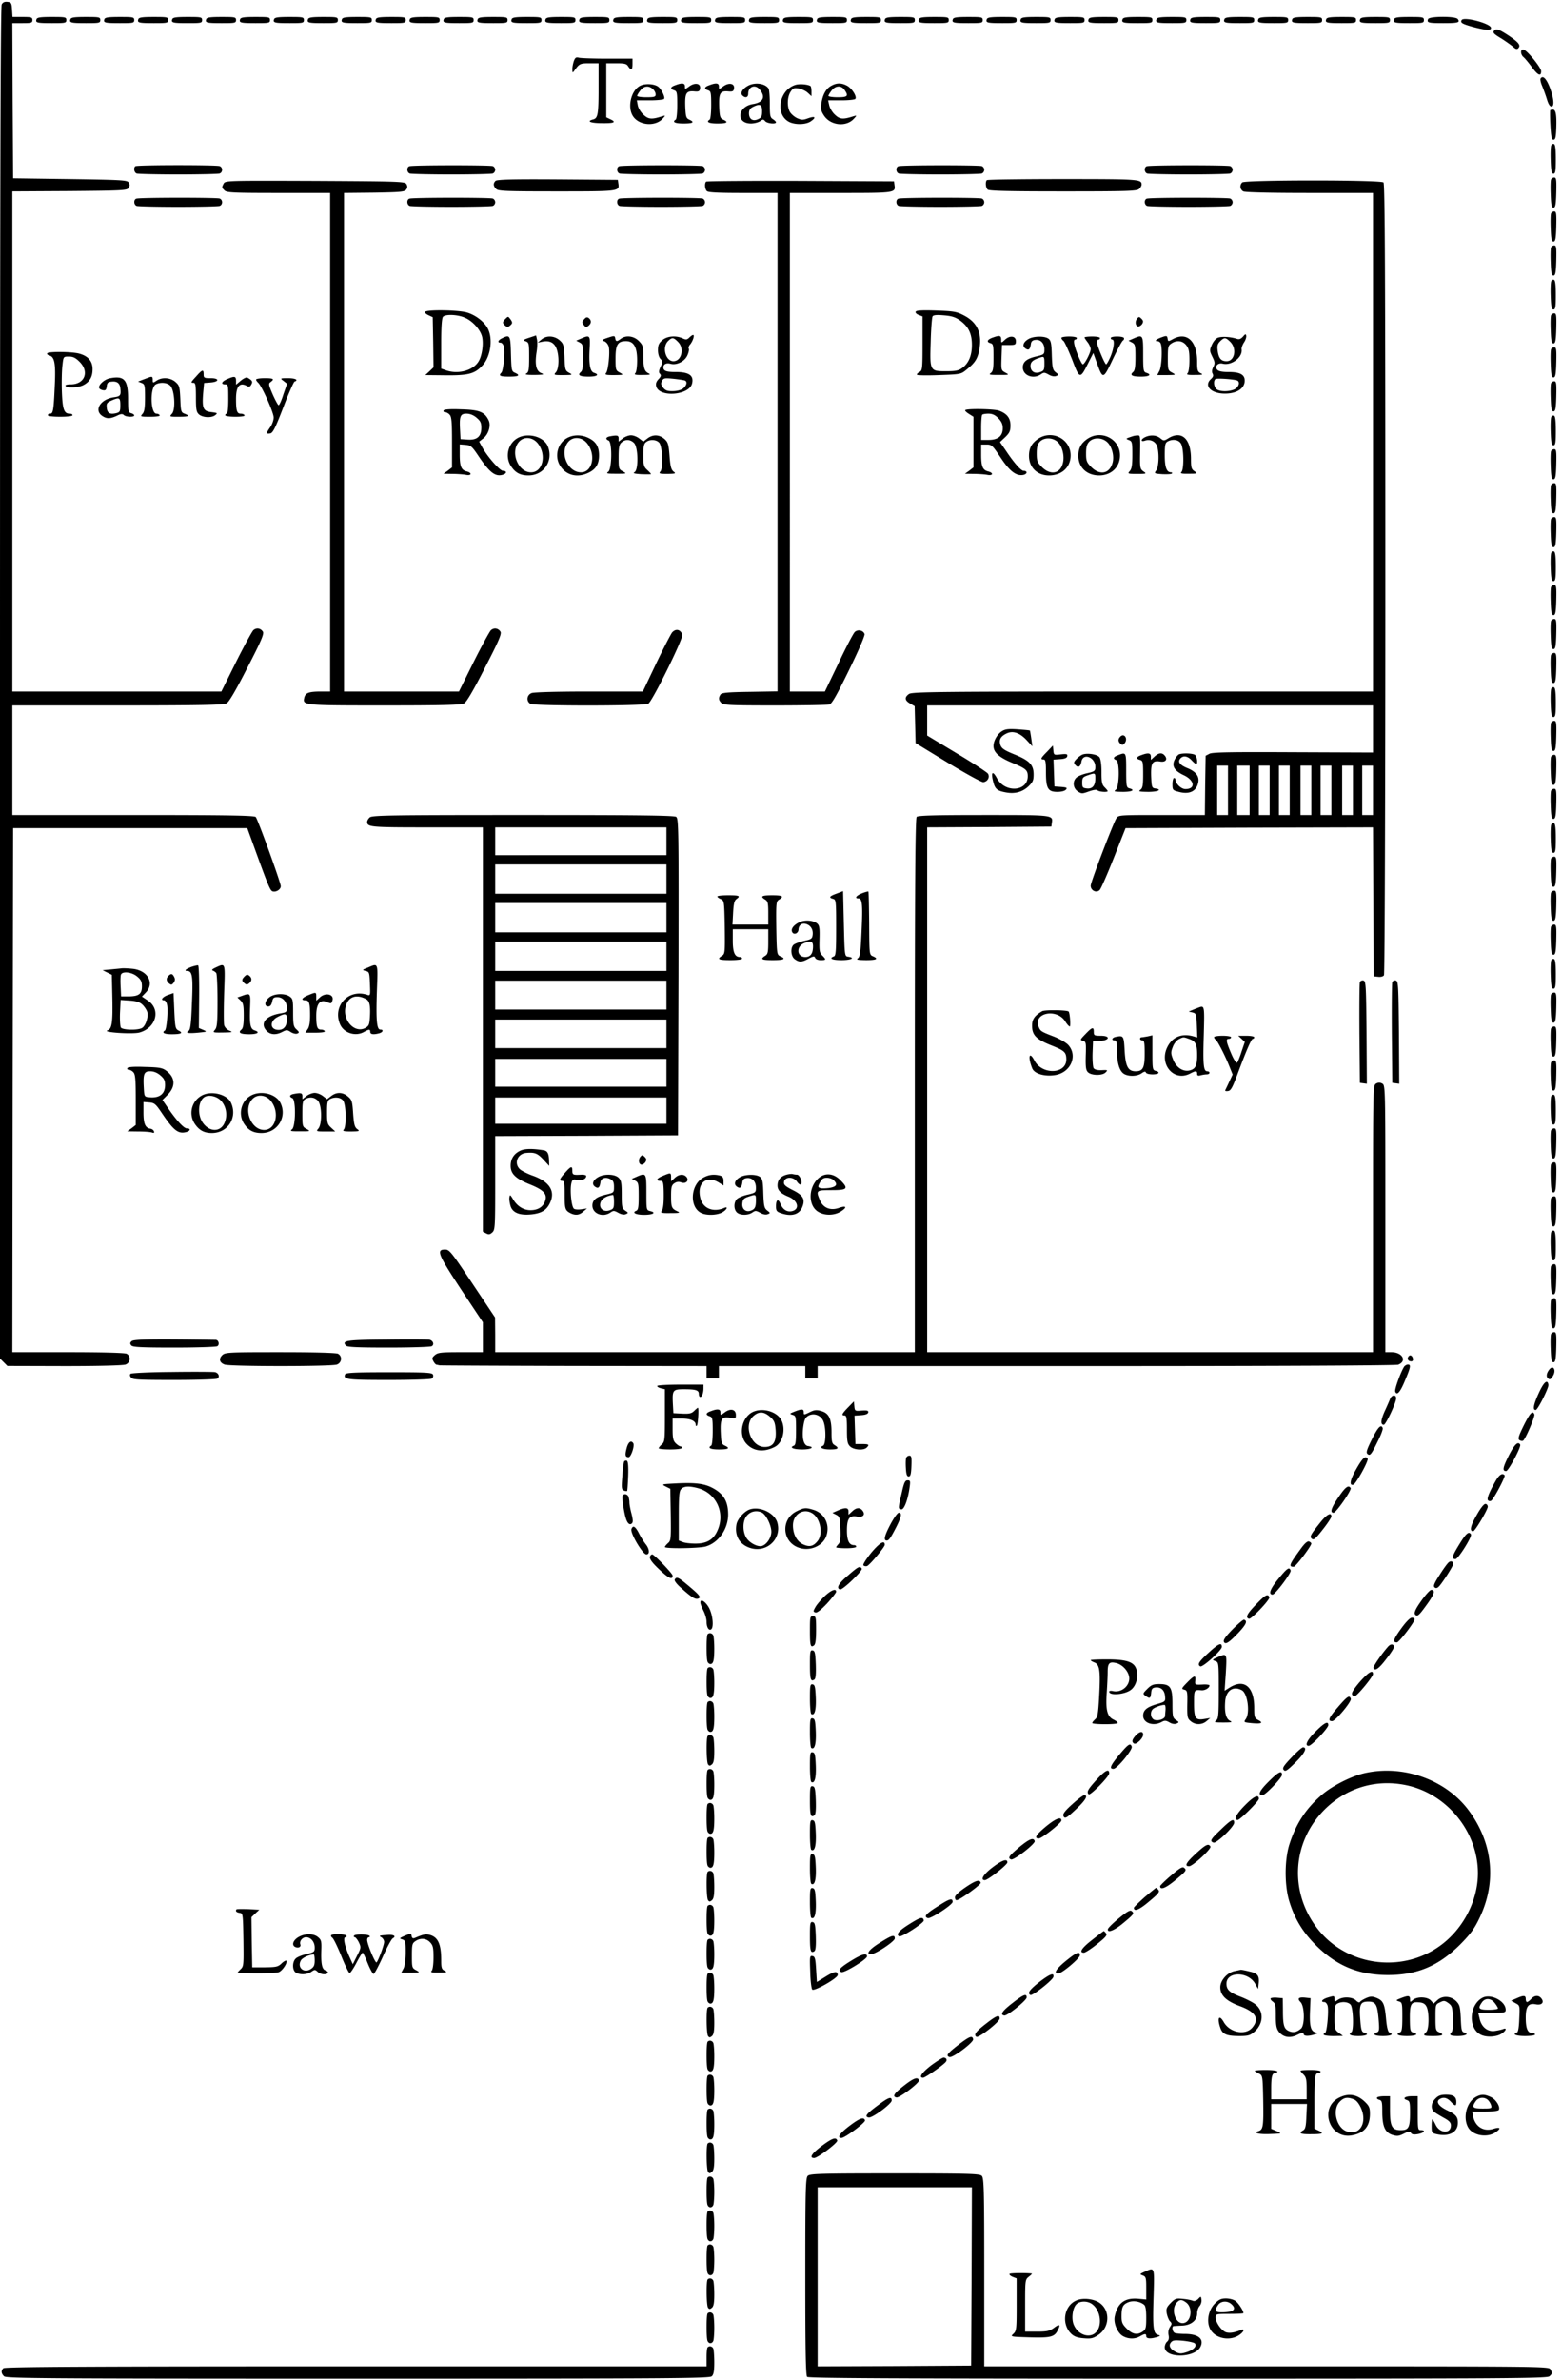 <?xml version="1.0" encoding="utf-8"?>
<svg xmlns="http://www.w3.org/2000/svg" version="1.0" viewBox="0 0 243 370">
	<title>The main house floor plan. From the northwest corner going east is the pantry, dining room, and drawing room. From the southwest corner going east is the billiard room, hall/staircase, and stairs/study. There is a terrace outside on the north and east sides, the front door is on the south opening into the hall, and a small summer house and lodge are further south of the big house.</title>
	<path d="M.264.696C.072 1.032 0 32.232 0 106.2v105.024l.576.576.576.576 8.88.024c5.352 0 9.12-.096 9.504-.24.768-.288.864-1.296.168-1.68-.312-.144-3.624-.24-9.12-.24H1.92l.048-40.752.072-40.728h36.432l1.176 3.24c2.064 5.688 2.376 6.432 2.736 6.576.528.192 1.296-.264 1.296-.792 0-.552-3.552-10.344-3.888-10.752-.192-.24-4.272-.312-19.056-.312H1.92v-17.04h16.392c12.528 0 16.488-.072 16.92-.312.384-.192 1.44-1.992 3.24-5.52 2.184-4.224 2.64-5.304 2.424-5.64-.36-.552-1.008-.648-1.488-.216-.216.216-1.44 2.448-2.688 4.944l-2.28 4.584H1.92V29.76l8.904-.048c8.208-.072 8.952-.096 9.192-.504.192-.288.192-.528 0-.84-.24-.36-1.032-.408-9.12-.528l-8.856-.12-.072-12.072L1.92 3.6h1.56c1.392 0 1.56-.048 1.56-.48s-.168-.48-1.536-.48h-1.56l-.072-1.152C1.8.456 1.752.36 1.152.288.72.24.432.36.264.696zm5.424 2.28c-.216.552.048.624 2.4.624 2.064 0 2.232-.024 2.232-.48 0-.456-.168-.48-2.256-.48-1.704 0-2.28.072-2.376.336zm5.28 0c-.216.552.048.624 2.4.624 2.064 0 2.232-.024 2.232-.48 0-.456-.168-.48-2.256-.48-1.704 0-2.28.072-2.376.336zm5.28 0c-.216.552.048.624 2.4.624 2.064 0 2.232-.024 2.232-.48 0-.456-.168-.48-2.256-.48-1.704 0-2.28.072-2.376.336zm5.28 0c-.216.552.048.624 2.4.624 2.064 0 2.232-.024 2.232-.48 0-.456-.168-.48-2.256-.48-1.704 0-2.28.072-2.376.336zm5.28 0c-.216.552.048.624 2.4.624 2.064 0 2.232-.024 2.232-.48 0-.456-.168-.48-2.256-.48-1.704 0-2.28.072-2.376.336zm5.28 0c-.216.552.048.624 2.4.624 2.064 0 2.232-.024 2.232-.48 0-.456-.168-.48-2.256-.48-1.704 0-2.28.072-2.376.336zm5.28 0c-.216.552.048.624 2.4.624C41.832 3.6 42 3.576 42 3.12c0-.456-.168-.48-2.256-.48-1.704 0-2.28.072-2.376.336zm5.28 0c-.216.552.048.624 2.4.624 2.064 0 2.232-.024 2.232-.48 0-.456-.168-.48-2.256-.48-1.704 0-2.28.072-2.376.336zm5.28 0c-.216.552.048.624 2.4.624 2.064 0 2.232-.024 2.232-.48 0-.456-.168-.48-2.256-.48-1.704 0-2.28.072-2.376.336zm5.28 0c-.216.552.048.624 2.4.624 2.064 0 2.232-.024 2.232-.48 0-.456-.168-.48-2.256-.48-1.704 0-2.28.072-2.376.336zm5.28 0c-.216.552.048.624 2.4.624 2.064 0 2.232-.024 2.232-.48 0-.456-.168-.48-2.256-.48-1.704 0-2.28.072-2.376.336zm5.28 0c-.216.552.048.624 2.4.624 2.064 0 2.232-.024 2.232-.48 0-.456-.168-.48-2.256-.48-1.704 0-2.28.072-2.376.336zm5.28 0c-.216.552.048.624 2.4.624 2.064 0 2.232-.024 2.232-.48 0-.456-.168-.48-2.256-.48-1.704 0-2.28.072-2.376.336zm5.28 0c-.216.552.048.624 2.4.624 2.064 0 2.232-.024 2.232-.48 0-.456-.168-.48-2.256-.48-1.704 0-2.28.072-2.376.336zm5.28 0c-.216.552.048.624 2.4.624 2.064 0 2.232-.024 2.232-.48 0-.456-.168-.48-2.256-.48-1.704 0-2.28.072-2.376.336zm5.28 0c-.216.552.048.624 2.4.624 2.064 0 2.232-.024 2.232-.48 0-.456-.168-.48-2.256-.48-1.704 0-2.28.072-2.376.336zm5.28 0c-.216.552.048.624 2.4.624 2.064 0 2.232-.024 2.232-.48 0-.456-.168-.48-2.256-.48-1.704 0-2.28.072-2.376.336zm5.28 0c-.216.552.048.624 2.4.624 2.064 0 2.232-.024 2.232-.48 0-.456-.168-.48-2.256-.48-1.704 0-2.28.072-2.376.336zm5.28 0c-.216.552.048.624 2.4.624 2.064 0 2.232-.024 2.232-.48 0-.456-.168-.48-2.256-.48-1.704 0-2.28.072-2.376.336zm5.28 0c-.216.552.048.624 2.4.624 2.064 0 2.232-.024 2.232-.48 0-.456-.168-.48-2.256-.48-1.704 0-2.28.072-2.376.336zm5.28 0c-.216.552.048.624 2.4.624 2.064 0 2.232-.024 2.232-.48 0-.456-.168-.48-2.256-.48-1.704 0-2.28.072-2.376.336zm5.28 0c-.216.552.048.624 2.4.624 2.064 0 2.232-.024 2.232-.48 0-.456-.168-.48-2.256-.48-1.704 0-2.28.072-2.376.336zm5.28 0c-.216.552.048.624 2.4.624 2.064 0 2.232-.024 2.232-.48 0-.456-.168-.48-2.256-.48-1.704 0-2.28.072-2.376.336zm5.28 0c-.216.552.048.624 2.4.624 2.064 0 2.232-.024 2.232-.48 0-.456-.168-.48-2.256-.48-1.704 0-2.28.072-2.376.336zm5.28 0c-.216.552.048.624 2.4.624 2.064 0 2.232-.024 2.232-.48 0-.456-.168-.48-2.256-.48-1.704 0-2.28.072-2.376.336zm5.28 0c-.216.552.048.624 2.4.624 2.064 0 2.232-.024 2.232-.48 0-.456-.168-.48-2.256-.48-1.704 0-2.28.072-2.376.336zm5.28 0c-.216.552.048.624 2.4.624 2.064 0 2.232-.024 2.232-.48 0-.456-.168-.48-2.256-.48-1.704 0-2.28.072-2.376.336zm5.28 0c-.216.552.048.624 2.4.624 2.064 0 2.232-.024 2.232-.48 0-.456-.168-.48-2.256-.48-1.704 0-2.28.072-2.376.336zm5.28 0c-.216.552.048.624 2.4.624 2.064 0 2.232-.024 2.232-.48 0-.456-.168-.48-2.256-.48-1.704 0-2.28.072-2.376.336zm5.28 0c-.216.552.048.624 2.4.624 2.064 0 2.232-.024 2.232-.48 0-.456-.168-.48-2.256-.48-1.704 0-2.28.072-2.376.336zm5.28 0c-.216.552.048.624 2.4.624 2.064 0 2.232-.024 2.232-.48 0-.456-.168-.48-2.256-.48-1.704 0-2.28.072-2.376.336zm5.28 0c-.216.552.048.624 2.4.624 2.064 0 2.232-.024 2.232-.48 0-.456-.168-.48-2.256-.48-1.704 0-2.28.072-2.376.336zm5.28 0c-.216.552.048.624 2.4.624 2.064 0 2.232-.024 2.232-.48 0-.456-.168-.48-2.256-.48-1.704 0-2.28.072-2.376.336zm5.28 0c-.216.552.048.624 2.4.624 2.064 0 2.232-.024 2.232-.48 0-.456-.168-.48-2.256-.48-1.704 0-2.28.072-2.376.336zm5.28 0c-.216.552.048.624 2.4.624 2.064 0 2.232-.024 2.232-.48 0-.456-.168-.48-2.256-.48-1.704 0-2.28.072-2.376.336zm5.28 0c-.216.552.048.624 2.4.624 2.064 0 2.232-.024 2.232-.48 0-.456-.168-.48-2.256-.48-1.704 0-2.28.072-2.376.336zm5.28 0c-.216.552.048.624 2.4.624 2.064 0 2.232-.024 2.232-.48 0-.456-.168-.48-2.256-.48-1.704 0-2.28.072-2.376.336zm5.28 0c-.216.552.048.624 2.4.624 2.064 0 2.232-.024 2.232-.48 0-.456-.168-.48-2.256-.48-1.704 0-2.28.072-2.376.336zm5.28 0c-.216.552.048.624 2.4.624 2.064 0 2.232-.024 2.232-.48 0-.456-.168-.48-2.256-.48-1.704 0-2.28.072-2.376.336zm5.28 0c-.216.552.048.624 2.4.624 2.064 0 2.232-.024 2.232-.48 0-.456-.168-.48-2.256-.48-1.704 0-2.28.072-2.376.336zm5.28 0c-.216.552.048.624 2.4.624 2.064 0 2.232-.024 2.232-.48 0-.456-.168-.48-2.256-.48-1.704 0-2.28.072-2.376.336zm5.28 0c-.216.552.048.624 2.352.624s2.688-.096 2.256-.648c-.384-.456-4.44-.432-4.608.024zm5.232.144c-.264.408.072.6 1.8 1.08 2.04.528 2.76.576 2.76.144 0-.672-4.2-1.8-4.56-1.224zm5.088 1.608c-.336.312-.144.528 1.104 1.272.672.432 1.488 1.008 1.8 1.272.384.36.6.432.792.24.456-.456.096-.912-1.464-1.968-1.464-.96-1.92-1.128-2.232-.816zm4.152 3.384c0 .264.168.624.408.792.216.192.816.912 1.32 1.608.912 1.224 1.392 1.416 1.392.552 0-.552-2.184-3.24-2.712-3.336-.264-.048-.408.072-.408.384zM89.28 9.48c-.12.336-.24.912-.24 1.272.024.624.024.624.36.168.72-1.008.864-1.08 2.28-1.08h1.44v3.576c0 4.368-.096 4.968-.864 5.16-1.104.288-.336.576 1.464.576 1.872.024 2.208-.168 1.2-.624l-.6-.288v-8.4h1.56c1.296 0 1.608.072 1.848.48.456.696.672.576.672-.36v-.84h-3.888c-2.16 0-4.152-.072-4.44-.144-.432-.12-.6-.024-.792.504zm150.384 2.736c-.072.12.024.624.24 1.128.216.528.552 1.44.744 2.064.216.744.456 1.152.72 1.152.528 0 .312-1.608-.408-3.312-.504-1.152-.984-1.536-1.296-1.032zm-139.992 1.08c-1.512.672-2.16 3.48-1.128 4.872 1.008 1.368 3.456 1.512 4.56.264.456-.504.456-.504-.144-.336-1.584.504-2.088.456-2.856-.264-.408-.36-.816-1.032-.888-1.464l-.144-.768h2.04c1.128 0 2.136-.096 2.208-.24.168-.264-.408-1.464-.888-1.848-.552-.456-1.944-.576-2.76-.216zm1.896.552c.24.216.432.576.432.84 0 .36-.192.432-1.44.432-.792 0-1.44-.096-1.44-.216 0-.096.216-.48.504-.84.552-.72 1.296-.792 1.944-.216zm3.504-.6c-.792.264-.864.576-.192.792.432.144.48.36.48 2.28 0 1.176-.096 2.208-.24 2.28-.6.36-.12.6 1.2.6 1.512 0 1.8-.192.912-.6-.48-.216-.552-.432-.624-1.992-.072-2.112.144-2.496 1.368-2.4.72.072.864 0 .936-.456.12-.792-.792-.96-1.656-.336-.696.504-.696.504-.696.024 0-.528-.432-.6-1.488-.192zm5.28 0c-.792.264-.864.576-.192.792.432.144.48.36.48 2.28 0 1.176-.096 2.208-.24 2.28-.6.36-.12.6 1.2.6 1.512 0 1.8-.192.912-.6-.48-.216-.552-.432-.624-1.992-.072-2.112.144-2.496 1.368-2.4.72.072.864 0 .936-.456.12-.792-.792-.96-1.656-.336-.696.504-.696.504-.696.024 0-.528-.432-.6-1.488-.192zm6 .096c-.84.456-1.224 1.128-.864 1.488.456.456.912.336.912-.264 0-1.08 1.032-1.488 1.728-.72 1.032 1.176.648 2.064-.984 2.328-2.424.384-2.688 3.024-.312 3.024.504 0 1.128-.168 1.416-.36.432-.312.528-.312.792 0 .312.36 1.68.504 1.68.168 0-.096-.216-.312-.48-.48-.432-.264-.48-.552-.48-2.4 0-1.152-.096-2.208-.192-2.352-.528-.816-2.136-1.032-3.216-.432zm2.208 3.936c0 .816-.096 1.008-.624 1.248-.816.384-1.416 0-1.416-.912 0-.48.168-.768.6-.984 1.104-.552 1.44-.408 1.44.648zm5.184-4.08c-2.424.744-3.192 4.344-1.176 5.64.864.576 2.688.6 3.528.048.936-.624.744-.888-.36-.504-.84.312-1.056.288-1.752-.024-.432-.216-.936-.648-1.128-1.008-.432-.816-.384-2.304.144-3.096.36-.552.528-.6 1.248-.504.48.096 1.104.384 1.416.672l.576.528v-.744c0-.408-.072-.792-.168-.84-.456-.264-1.704-.36-2.328-.168zm5.568.144c-.816.432-1.344 1.416-1.536 2.784-.12.84-.024 1.2.432 1.872 1.032 1.536 3.48 1.776 4.656.432.456-.504.456-.504-.144-.336-1.584.504-2.088.456-2.832-.264-.408-.36-.792-1.032-.888-1.464l-.168-.768h2.064c1.104 0 2.112-.096 2.184-.24.24-.384-.576-1.656-1.32-2.04-.864-.456-1.608-.456-2.448.024zm2.064.624c.672.96.504 1.152-1.056 1.152-.792 0-1.44-.096-1.44-.216 0-.096.216-.48.504-.84.6-.768 1.488-.816 1.992-.096zm109.8 3.168c-.048.048-.048 1.104.024 2.352.096 1.776.192 2.232.48 2.232s.384-.384.432-1.8c.072-2.064-.072-2.88-.528-2.88-.168 0-.36.048-.408.096zm.144 5.496c-.072.168-.12 1.248-.072 2.352.048 1.608.144 2.016.432 2.016.288 0 .36-.408.36-2.256 0-1.608-.096-2.304-.288-2.352-.168-.072-.36.048-.432.24zM21.048 25.848c-.312.288-.168.984.216 1.128.216.072 3.12.144 6.456.144 3.336 0 6.24-.072 6.456-.144.504-.192.504-.96 0-1.152-.504-.192-12.936-.192-13.128.024zm42.624 0c-.432.168-.384.96.072 1.128.216.072 3.12.144 6.456.144 3.336 0 6.24-.072 6.456-.144.216-.072.384-.336.384-.576 0-.24-.168-.504-.384-.576-.456-.168-12.552-.168-12.984.024zm32.64 0c-.432.168-.384.96.072 1.128.216.072 3.12.144 6.456.144 3.336 0 6.24-.072 6.456-.144.216-.072.384-.336.384-.576 0-.24-.168-.504-.384-.576-.456-.168-12.552-.168-12.984.024zm43.44 0c-.432.168-.384.96.072 1.128.216.072 3.12.144 6.456.144 3.336 0 6.24-.072 6.456-.144.216-.072.384-.336.384-.576 0-.24-.168-.504-.384-.576-.456-.168-12.552-.168-12.984.024zm38.64 0c-.432.168-.384.96.072 1.128.216.072 3.12.144 6.456.144 3.336 0 6.24-.072 6.456-.144.216-.072.384-.336.384-.576 0-.24-.168-.504-.384-.576-.456-.168-12.552-.168-12.984.024zm62.904 2.064c-.072.192-.096 1.248-.048 2.352.048 1.608.144 2.016.432 2.016.288 0 .384-.456.432-2.352.048-1.992 0-2.328-.312-2.328-.216 0-.432.144-.504.312zm-164.208.216c-.384.384-.36.792.096 1.248.312.336 1.512.384 9.432.384 9.792 0 9.768 0 9.576-1.248l-.072-.552-9.36-.072c-7.104-.048-9.456.024-9.672.24zm76.44-.12c-.264.264-.192 1.152.12 1.464.216.216 3.144.288 11.736.288 10.104 0 11.496-.048 11.832-.384.216-.192.384-.504.384-.672 0-.84-.384-.864-12.24-.864-6.432 0-11.76.072-11.832.168zM34.8 28.536c-.312.6-.312.648.144 1.08.312.336 1.416.384 8.4.384h8.016v77.52h-1.368c-1.92 0-2.448.192-2.64.912-.312 1.248-.264 1.248 12.504 1.248 8.88 0 11.928-.072 12.336-.312.384-.192 1.44-1.992 3.24-5.52 2.184-4.224 2.64-5.304 2.424-5.64-.36-.552-1.008-.648-1.488-.216-.216.216-1.44 2.448-2.688 4.944l-2.28 4.584H53.52V30l4.704-.048c4.2-.072 4.752-.12 4.992-.504.192-.288.192-.528 0-.84-.24-.384-1.224-.408-14.208-.48-13.608-.048-13.944-.048-14.208.408zm75.048-.288c-.264.264-.192 1.152.12 1.464.216.216 1.8.288 5.64.288h5.352v77.496l-4.32.072c-3.528.048-4.392.144-4.56.432-.336.528-.288.864.144 1.296.312.336 1.416.384 8.328.384 4.392 0 8.208-.072 8.472-.144.384-.096 1.152-1.44 3.072-5.376 1.512-3.096 2.496-5.376 2.4-5.592-.216-.576-1.032-.744-1.512-.312-.216.192-1.368 2.376-2.52 4.824l-2.136 4.44h-5.448V30h7.896c8.496 0 8.568 0 8.376-1.248l-.072-.552-14.544-.072c-7.992-.024-14.616.024-14.688.12zm83.4.12c-.432.432-.336 1.104.168 1.392.312.144 3.984.24 10.32.24h9.864v77.52h-35.832c-32.04 0-35.88.048-36.36.384-.72.504-.672 1.008.192 1.488l.696.408.072 2.856.072 2.88 5.04 3.072c2.784 1.68 5.256 3.048 5.496 3 .672-.072 1.056-.792.72-1.32-.144-.216-2.328-1.656-4.872-3.168l-4.584-2.76v-4.68h69.36V117l-12.408-.048c-9.696-.048-12.576 0-13.032.24l-.6.312-.072 4.608-.048 4.608h-6.72c-6.696 0-6.72 0-7.056.528-.528.864-3.984 9.888-3.984 10.464 0 .744.888 1.176 1.392.672.216-.216 1.2-2.472 2.208-5.016l1.824-4.608 19.248-.072 19.248-.048.048 11.568.072 11.592.696.072c.384.048.768-.048.888-.24.12-.168.216-27.912.216-61.656 0-47.376-.072-61.392-.288-61.608-.408-.408-21.576-.408-21.984 0zm-2.208 94.512v3.84h-1.68v-7.68h1.68v3.84zm3.36 0v3.84h-1.92v-7.68h1.92v3.84zm3.12 0v3.84h-1.68v-7.68h1.68v3.84zm3.12 0v3.84h-1.68v-7.68h1.68v3.84zm3.36 0v3.84h-1.68v-7.68H204v3.84zm3.12 0v3.84h-1.68v-7.68h1.68v3.84zm3.36 0v3.84h-1.68v-7.68h1.68v3.84zm3.12 0v3.84h-1.68v-7.68h1.68v3.84zM21.192 30.888c-.432.168-.384.96.072 1.128.216.072 3.12.144 6.456.144 3.336 0 6.24-.072 6.456-.144.504-.192.504-.96 0-1.152-.456-.168-12.552-.168-12.984.024zm42.48 0c-.432.168-.384.96.072 1.128.216.072 3.12.144 6.456.144 3.336 0 6.24-.072 6.456-.144.216-.072.384-.336.384-.576 0-.24-.168-.504-.384-.576-.456-.168-12.552-.168-12.984.024zm32.64 0c-.432.168-.384.96.072 1.128.216.072 3.12.144 6.456.144 3.336 0 6.24-.072 6.456-.144.216-.072.384-.336.384-.576 0-.24-.168-.504-.384-.576-.456-.168-12.552-.168-12.984.024zm43.44 0c-.432.168-.384.96.072 1.128.216.072 3.12.144 6.456.144 3.336 0 6.24-.072 6.456-.144.216-.072.384-.336.384-.576 0-.24-.168-.504-.384-.576-.456-.168-12.552-.168-12.984.024zm38.64 0c-.432.168-.384.96.072 1.128.216.072 3.12.144 6.456.144 3.336 0 6.24-.072 6.456-.144.216-.072.384-.336.384-.576 0-.24-.168-.504-.384-.576-.456-.168-12.552-.168-12.984.024zm62.904 2.304c-.072.192-.096 1.248-.048 2.352.048 1.608.144 2.016.432 2.016.288 0 .384-.456.432-2.352.048-1.992 0-2.328-.312-2.328-.216 0-.432.144-.504.312zm0 5.28c-.072.192-.096 1.248-.048 2.352.048 1.608.144 2.016.432 2.016.288 0 .384-.456.432-2.352.048-1.992 0-2.328-.312-2.328-.216 0-.432.144-.504.312zm.024 5.28c-.072.168-.12 1.248-.072 2.352.048 1.608.144 2.016.432 2.016.288 0 .36-.408.36-2.256 0-1.608-.096-2.304-.288-2.352-.168-.072-.36.048-.432.24zm-175.2 4.752c-.072.096.168.336.528.504l.672.312.072 3.912.048 3.888-.624.6-.648.6 2.496.024c4.152.072 5.136-.168 6.384-1.512 1.2-1.272 1.656-3.864.936-5.544-.456-1.104-1.872-2.256-3.312-2.688-1.344-.408-6.336-.48-6.552-.096zm6.24.912c1.248.552 2.448 1.944 2.664 3.048.216 1.128-.048 2.856-.552 3.696-.84 1.44-3.168 2.088-5.088 1.416l-.744-.264v-3.888c0-2.712.096-3.984.288-4.176.432-.432 2.328-.336 3.432.168zm70.104-.96c-.096.144.072.36.432.504l.624.24v4.176c0 3.984-.024 4.224-.48 4.464-.264.144-.456.336-.384.432.048.096 1.608.12 3.456.048 3.312-.12 3.384-.12 4.272-.864 1.344-1.08 1.752-1.752 1.992-3.264.408-2.448-.384-4.104-2.448-5.16-1.104-.576-1.584-.648-4.272-.744-2.088-.072-3.096-.024-3.192.168zm6.888 1.368c1.32.96 1.848 2.04 1.848 3.816 0 1.656-.504 2.832-1.512 3.576-.552.408-1.032.504-2.496.504-2.544 0-2.544-.024-2.4-4.584.048-2.016.192-3.768.288-3.936.12-.216.648-.264 1.752-.168 1.176.096 1.776.264 2.52.792zm91.944-.792c-.072.192-.096 1.248-.048 2.352.048 1.608.144 2.016.432 2.016.288 0 .384-.456.432-2.352.048-1.992 0-2.328-.312-2.328-.216 0-.432.144-.504.312zm-162.648.528c-.504.48-.504.696-.048 1.08.288.24.432.24.72 0 .432-.36.456-.504.048-1.056-.312-.408-.336-.408-.72-.024zm12.24.072c-.36.384-.36.504-.072.888s.384.408.72.144c.48-.384.504-.84.072-1.2-.264-.192-.432-.168-.72.168zm86.016-.096c-.384.456-.24 1.224.192 1.224.192 0 .456-.192.6-.408.192-.336.168-.504-.12-.792-.336-.336-.408-.336-.672-.024zm16.464 2.808c-.336.36-.576.456-.96.336-1.032-.336-2.52-.408-3.048-.12-.288.144-.672.648-.864 1.128-.336.768-.312.912.12 1.8.408.816.408 1.032.144 1.56-.216.408-.264.768-.12 1.032.168.312.096.528-.24.84-1.176 1.056 0 2.28 2.16 2.28 1.752 0 2.952-.72 3.072-1.848.096-1.056-.624-1.512-2.496-1.512-1.032 0-1.56-.12-1.776-.36-.432-.528.12-1.128.864-.936 1.368.336 3.144-1.008 2.928-2.256-.024-.216.144-.696.384-1.056.24-.36.384-.816.336-1.032-.048-.312-.144-.288-.504.144zm-1.968.816c1.056 1.056.672 3-.576 3-.864 0-1.224-.432-1.392-1.632-.096-.768-.024-1.056.384-1.464.648-.648.864-.624 1.584.096zm1.128 6.024c.408.264.168.984-.432 1.32-.792.408-2.328.432-2.832 0-.408-.336-.528-1.248-.192-1.56.168-.192 3.072.024 3.456.24zM82.32 52.512c-.936.312-1.008.384-.528.552.504.192.528.36.528 2.472 0 1.92-.072 2.328-.408 2.52-.336.192 0 .24 1.248.24 1.44-.024 1.584-.072 1.032-.288-.792-.312-1.008-1.368-.72-3.24.12-.696.144-1.584.072-1.944l-.144-.672-1.08.36zm12.24 0c-.936.312-1.008.384-.528.552.288.12.576.48.672.84.216.84-.072 3.672-.408 4.08-.24.288-.024.336 1.248.336 1.488-.024 1.512-.024.888-.384-.648-.336-.672-.432-.672-2.232 0-2.112.336-2.664 1.632-2.664 1.2 0 1.728.912 1.728 2.976 0 1.032-.12 1.848-.288 2.016-.216.216.024.288 1.152.264 1.152 0 1.32-.048.888-.264-.624-.312-.792-.84-.792-2.784 0-1.368-.072-1.608-.696-2.232-.792-.792-2.016-.936-2.808-.336-.6.456-.768.456-.864-.072-.072-.432-.144-.432-1.152-.096zm12.672-.024c-.336.336-.528.36-1.032.12-1.056-.48-2.424-.36-3.168.288-.528.456-.672.768-.672 1.56 0 .576.168 1.128.408 1.368.36.36.36.456 0 1.2-.288.624-.312.888-.096 1.104.216.216.168.408-.216.816-.36.384-.48.72-.36 1.128.432 1.752 5.112 1.416 5.568-.432.312-1.248-.456-1.8-2.544-1.8-1.464 0-1.92-.168-1.92-.72 0-.504.48-.744 1.152-.552.912.24 2.136-.36 2.568-1.272.216-.456.312-.936.24-1.08-.096-.144 0-.432.192-.648.432-.504.744-1.488.48-1.488-.12 0-.384.192-.6.408zm-1.752.672c1.032 1.008.552 3-.72 3-1.2 0-1.8-2.16-.84-3.12.624-.624.864-.6 1.56.12zm1.128 6.024c.336.216.216.72-.288 1.176-.312.264-.888.432-1.584.456-.888.024-1.2-.096-1.56-.528-.36-.456-.384-.672-.192-1.056.24-.456.408-.48 1.848-.336.864.096 1.656.216 1.776.288zm47.976-6.744c-.984.312-1.2.72-.504.912.432.12.48.312.48 2.208 0 1.728-.072 2.16-.408 2.424-.384.288-.192.312 1.248.312 1.632 0 1.656 0 1.008-.36-.648-.36-.672-.384-.6-2.328l.072-1.968h1.08c.984 0 1.08-.048 1.08-.6 0-.816-.936-.936-1.704-.216-.576.528-.576.528-.576.024 0-.672-.216-.744-1.176-.408zm26.208-.024c-.888.312-1.272.624-.744.624.216 0 .456.168.528.384.288.72.144 3.576-.192 4.224l-.36.672h1.488c1.464-.024 1.464-.024.84-.384-.648-.336-.672-.432-.672-2.256 0-1.68.048-1.944.528-2.256.816-.576 1.752-.48 2.328.24.408.504.504.984.504 2.352 0 1.032-.12 1.848-.288 2.016-.216.216.024.288 1.152.264 1.2 0 1.32-.048.888-.264-.48-.24-.552-.456-.552-1.8 0-3.168-1.56-4.656-3.696-3.552-.84.456-.816.456-.912-.096-.072-.384-.168-.408-.84-.168zm-102.72.192c-.624.312-.72.672-.192.672.192 0 .432.288.504.624.216.816-.072 3.72-.384 4.032-.48.48-.216.624 1.2.624 1.512 0 1.8-.192.912-.6-.528-.216-.552-.408-.624-2.952-.072-2.904-.144-3.024-1.416-2.4zm6.144.192-.576.48.672-.144c1.104-.24 1.848.072 2.232.984.48 1.152.432 3.216-.072 3.768-.36.408-.312.432 1.152.432 1.464-.024 1.512-.024.912-.36-.6-.336-.648-.456-.72-2.424-.096-1.896-.144-2.088-.768-2.64-.84-.72-2.064-.768-2.832-.096zm6.144-.144-.72.312.552.288c.48.264.528.456.528 2.28 0 1.488-.096 2.088-.36 2.304-.576.48-.168.72 1.224.72 1.296 0 1.728-.312.816-.6-.6-.192-.816-1.32-.672-3.744.12-2.088.048-2.184-1.368-1.56zm69.696.024c-.84.456-1.08 1.104-.552 1.488.504.36.744.192.864-.648.048-.432.24-.624.696-.672.84-.096 1.416.528 1.416 1.488 0 .744-.048.792-1.248 1.08-1.488.336-2.112.84-2.112 1.704 0 1.272 1.632 1.896 2.808 1.08.456-.312.576-.312 1.224.048.408.24.864.336 1.152.216.432-.168.432-.192-.072-.576-.456-.36-.528-.696-.6-2.64-.048-1.896-.144-2.304-.528-2.592-.6-.432-2.232-.408-3.048.024zm2.424 3.84c0 .96-.072 1.128-.624 1.32-.864.336-1.536-.072-1.536-.936 0-.624.336-.936 1.44-1.296.672-.24.72-.168.72.912zm2.64-3.984c0 .12.144.336.336.48.168.144.768 1.464 1.344 2.904 1.152 3.048 1.224 3.072 2.496.528l.792-1.56.552 1.536c.936 2.592.984 2.592 2.472-.552.72-1.512 1.416-2.832 1.584-2.928.144-.096.216-.288.144-.408-.192-.288-2.04-.288-2.04.024 0 .12.12.24.24.24.408 0 .264 1.32-.264 2.616-.288.672-.6 1.224-.696 1.224-.216 0-1.44-2.952-1.44-3.48 0-.192.12-.36.24-.36a.24.24 0 0 0 .24-.24c0-.144-.528-.24-1.2-.24-.648 0-1.2.072-1.2.144s.216.408.48.744.48.84.48 1.08c0 .528-.936 2.352-1.224 2.352-.216 0-1.152-2.184-1.32-3.12-.096-.456-.048-.72.12-.72.144 0 .264-.12.264-.24 0-.144-.528-.24-1.2-.24-.648 0-1.2.096-1.2.216zm11.16.12-.72.312.552.288c.48.264.528.456.528 2.28 0 1.488-.096 2.088-.36 2.304-.576.48-.168.72 1.224.72 1.296 0 1.728-.312.816-.6-.432-.144-.48-.36-.48-2.904 0-3.024-.024-3.072-1.56-2.4zm65.016 1.656c-.072.192-.096 1.248-.048 2.352.048 1.608.144 2.016.432 2.016.288 0 .384-.456.432-2.352.048-1.992 0-2.328-.312-2.328-.216 0-.432.144-.504.312zm-233.952.624c-.072.12.072.264.336.336.816.216 1.008 1.248.84 4.728-.168 3.84-.264 4.32-.72 4.32-.192 0-.36.096-.36.24s.792.24 1.92.24 1.92-.096 1.92-.24-.192-.24-.456-.24c-.864 0-1.104-.672-1.2-3.528-.048-1.512 0-3.312.096-4.032.144-1.32.144-1.32 1.008-1.32.648 0 1.032.192 1.656.816 1.56 1.56.792 3.504-1.392 3.504-.576 0-.888.096-.792.24.216.36 1.968.288 2.76-.12.984-.504 1.44-1.272 1.44-2.472 0-1.248-.672-2.04-2.064-2.424-1.128-.312-4.824-.36-4.992-.048zm23.208 3.552c-.912.984-.912 1.032-.432 1.032.288 0 .36.408.36 2.232 0 1.92.072 2.304.456 2.664.576.528 1.992.6 2.568.12.384-.312.312-.336-.624-.456-1.272-.144-1.464-.6-1.272-2.976l.144-1.56.96-.072c1.416-.096 1.464-.672.072-.672-1.008 0-1.104-.048-1.104-.6 0-.816-.216-.744-1.128.288zm-13.512.336c-.84.192-1.776 1.032-1.608 1.512.048.144.312.288.6.336.384.072.504-.072.576-.6.048-.552.192-.696.816-.744.792-.072 1.224.264 1.296 1.032.12 1.128.024 1.272-1.056 1.416-2.04.312-3.072 1.992-1.776 2.88.696.48 1.224.48 2.28 0 .6-.312.888-.336 1.104-.12.312.312 1.608.36 1.608.048 0-.12-.216-.264-.48-.336-.432-.12-.48-.336-.48-2.256 0-2.976-.6-3.624-2.88-3.168zM18.72 63c0 .936-.072 1.08-.576 1.224-1.032.264-1.464.024-1.536-.816-.072-.672.024-.816.72-1.128 1.248-.552 1.392-.48 1.392.72zm4.32-4.272c-.192.072-.624.24-.96.36l-.6.24.552.216c.48.192.528.336.528 2.28 0 1.608-.096 2.208-.408 2.544-.36.408-.312.432 1.224.432 1.008 0 1.56-.096 1.464-.24-.072-.144-.312-.24-.504-.24-.936 0-1.032-4.056-.096-4.56.72-.384 1.824-.288 2.28.24.648.72.816 3.696.24 4.32-.432.48-.408.48 1.032.48 1.584 0 1.824-.12.912-.48-.528-.192-.576-.36-.648-2.28-.096-1.944-.144-2.112-.768-2.664-.792-.672-2.064-.768-2.928-.192-.576.384-.6.36-.6-.12 0-.528-.096-.576-.72-.336zm12.312.216c-.888.384-1.056.816-.312.816.456 0 .48.168.48 2.28 0 1.368-.096 2.28-.24 2.28a.24.24 0 0 0-.24.24c0 .144.696.24 1.584.24.984 0 1.512-.096 1.416-.24-.072-.144-.336-.24-.6-.24-.576 0-.72-.456-.72-2.28 0-1.992.552-2.64 1.68-2.04.36.192.504.144.696-.216.264-.456.144-.648-.624-1.08-.144-.072-.6.144-1.008.48l-.744.624v-.624c0-.696-.24-.744-1.368-.24zm4.488.072c0 .12.144.312.312.48.552.456 2.424 4.632 2.424 5.424 0 .408-.24 1.08-.528 1.488-.648.936-.672 1.08-.024.984.408-.048.792-.792 2.04-4.032.816-2.16 1.632-3.984 1.752-4.032.696-.24.12-.528-.984-.528-1.272 0-1.272.024-.72.432l.552.432-.576 1.656c-.288.936-.624 1.68-.744 1.68-.096 0-.504-.744-.912-1.656-.648-1.512-.696-1.704-.336-1.944.648-.48.456-.6-.936-.6-.72 0-1.32.096-1.32.216zm201.456.576c-.072.192-.096 1.248-.048 2.352.048 1.608.144 2.016.432 2.016.288 0 .384-.456.432-2.352.048-1.992 0-2.328-.312-2.328-.216 0-.432.144-.504.312zM69.024 63.816c-.096.144 0 .264.192.264s.528.168.72.384c.312.312.384 1.056.384 4.296v3.912l-.648.504-.672.48 1.344.024c.744 0 1.704.072 2.112.144.912.192 1.032-.312.144-.528-.84-.216-1.08-.768-1.08-2.616v-1.584l.912.072c.792.072.984.216 1.968 1.68 1.776 2.64 2.664 3.336 3.864 2.952.6-.192.6-.6-.024-.6-.48 0-2.496-2.28-3.264-3.744l-.432-.792.648-.504c.816-.648 1.224-2.016.816-2.832-.624-1.272-1.416-1.608-4.248-1.68-1.68-.072-2.64 0-2.736.168zm5.112 1.128c.6.504.744.792.744 1.56 0 1.368-.672 1.944-2.112 1.848l-1.128-.072-.072-1.44c-.12-2.136.048-2.52 1.008-2.52.528 0 1.08.216 1.56.624zm76.032-1.176c-.096.072.168.336.552.576l.72.456v7.872l-.648.504-.672.48 1.344.024c.744 0 1.704.072 2.112.144.912.192 1.032-.312.144-.528-.84-.216-1.08-.768-1.08-2.592V69.12h.84c.792 0 .912.12 2.184 2.016 1.44 2.184 2.496 2.952 3.6 2.688.6-.168.576-.624-.024-.624-.384 0-1.464-1.2-2.712-3.072l-.96-1.392.816-.768c.672-.648.816-.96.816-1.824 0-1.128-.528-1.824-1.752-2.28-.744-.288-5.016-.36-5.28-.096zm5.136 1.248c.504.528.696.936.696 1.56 0 1.224-.744 1.824-2.208 1.824h-1.152v-1.872c0-1.032.072-1.968.168-2.04.072-.096.528-.168.96-.168.6 0 1.032.192 1.536.696zm86.016-.144c-.072.168-.12 1.248-.072 2.352.048 1.608.144 2.016.432 2.016.288 0 .36-.408.36-2.256 0-1.608-.096-2.304-.288-2.352-.168-.072-.36.048-.432.24zM80.448 68.16c-1.464.888-1.896 2.928-.936 4.344.672 1.008 1.44 1.416 2.688 1.416 2.424 0 3.936-2.28 3.024-4.536-.648-1.536-3.192-2.184-4.776-1.224zm3.168.72c1.464 1.752.864 4.56-1.008 4.56-1.968 0-3.24-3.024-1.944-4.656.72-.936 2.112-.888 2.952.096zm4.512-.72c-1.464.888-1.896 2.928-.936 4.344.984 1.464 2.736 1.824 4.44.96 1.104-.552 1.56-1.344 1.56-2.664s-.456-2.112-1.56-2.664c-1.152-.6-2.496-.576-3.504.024zm3.168.72c1.464 1.752.912 4.56-.912 4.56-2.04 0-3.36-2.976-2.04-4.656.72-.936 2.112-.888 2.952.096zm3.576-1.032c-.624.12-.72.432-.192.648.576.216.528 4.416-.048 4.848-.384.288-.192.312 1.248.312 1.632 0 1.656 0 1.032-.36-.648-.336-.672-.432-.672-2.232 0-1.512.096-1.944.432-2.256.6-.552 1.392-.504 1.968.072.648.648.72 4.176.072 4.536-.312.168-.024.24 1.08.312.816.024 1.488.024 1.488-.024s-.264-.336-.6-.648c-.528-.48-.6-.744-.6-2.28 0-1.368.096-1.8.432-2.04.576-.456 1.584-.408 2.04.096.504.552.648 3.912.192 4.464-.288.336-.168.384 1.08.384 1.296-.024 1.368-.048.96-.36-.36-.288-.504-.792-.624-2.448-.144-1.848-.24-2.136-.816-2.64-.816-.696-1.8-.696-2.64-.048l-.624.48-.624-.48c-.36-.288-.936-.504-1.296-.504s-.936.216-1.296.504l-.624.48v-.48c0-.504-.216-.552-1.368-.336zm66.624.384c-.984.672-1.416 1.44-1.416 2.64 0 1.8 1.272 3.048 3.12 3.048 1.992 0 3.36-1.272 3.36-3.12 0-2.544-2.904-4.032-5.064-2.568zm2.952.408c.792.624 1.224 2.256.888 3.432-.432 1.608-1.944 1.848-3.24.552-.72-.72-.816-.96-.816-2.112 0-.984.12-1.44.48-1.824.624-.672 1.896-.696 2.688-.048zm4.728-.408c-.984.672-1.416 1.44-1.416 2.64 0 1.8 1.32 3.048 3.24 3.048 1.872 0 3.24-1.296 3.24-3.12 0-2.544-2.904-4.032-5.064-2.568zm2.952.408c.84.648 1.296 2.328.912 3.456-.504 1.584-1.968 1.824-3.264.528-.72-.72-.816-.96-.816-2.112 0-.984.12-1.44.48-1.824.624-.672 1.872-.696 2.688-.048zm4.032-.792c-1.08.36-1.08.36-.528.576.48.192.528.336.528 2.28 0 1.608-.096 2.208-.408 2.544-.36.408-.312.432 1.152.432s1.512-.024.984-.384c-.504-.36-.552-.552-.528-2.448.048-3.168.048-3.168-.408-3.144-.24 0-.6.072-.792.144zm1.992.12c-.696.336-.72.768-.048.552.768-.264 1.536.048 1.848.72.408.888.36 3.264-.072 3.888-.36.504-.336.504.984.6.744.024 1.392 0 1.464-.12.048-.096 0-.168-.144-.168-.696 0-.984-.792-.984-2.64 0-1.632.072-1.944.456-2.16.768-.408 1.656-.288 2.04.288.48.672.528 4.032.096 4.464-.216.216.024.288 1.152.264 1.368 0 1.392-.024.888-.384-.48-.312-.552-.576-.552-1.92 0-3.144-1.44-4.464-3.504-3.216-.696.432-.744.432-1.272 0-.624-.504-1.536-.552-2.352-.168zm63.144 2.184c-.072.192-.096 1.248-.048 2.352.048 1.608.144 2.016.432 2.016.288 0 .384-.456.432-2.352.048-1.992 0-2.328-.312-2.328-.216 0-.432.144-.504.312zm0 5.28c-.072.192-.096 1.248-.048 2.352.048 1.608.144 2.016.432 2.016.288 0 .384-.456.432-2.352.048-1.992 0-2.328-.312-2.328-.216 0-.432.144-.504.312zm0 5.28c-.072.192-.096 1.248-.048 2.352.048 1.608.144 2.016.432 2.016.288 0 .384-.456.432-2.352.048-1.992 0-2.328-.312-2.328-.216 0-.432.144-.504.312zm.024 5.28c-.072.168-.12 1.248-.072 2.352.048 1.608.144 2.016.432 2.016.288 0 .36-.408.36-2.256 0-1.608-.096-2.304-.288-2.352-.168-.072-.36.048-.432.24zm-.024 5.28c-.072.192-.096 1.248-.048 2.352.048 1.608.144 2.016.432 2.016.288 0 .384-.456.432-2.352.048-1.992 0-2.328-.312-2.328-.216 0-.432.144-.504.312zm0 5.28c-.072.192-.096 1.248-.048 2.352.048 1.608.144 2.016.432 2.016.288 0 .384-.456.432-2.352.048-1.992 0-2.328-.312-2.328-.216 0-.432.144-.504.312zm-136.728 1.776c-.192.24-1.32 2.4-2.472 4.8l-2.088 4.392h-8.352c-4.848 0-8.592.096-8.952.24-.768.288-.864 1.296-.168 1.68.672.336 17.64.336 18.312-.024.624-.336 5.496-10.2 5.304-10.752-.312-.816-1.008-.96-1.584-.336zm136.728 3.504c-.072.192-.096 1.248-.048 2.352.048 1.608.144 2.016.432 2.016.288 0 .384-.456.432-2.352.048-1.992 0-2.328-.312-2.328-.216 0-.432.144-.504.312zm.024 5.28c-.072.168-.12 1.248-.072 2.352.048 1.608.144 2.016.432 2.016.288 0 .36-.408.36-2.256 0-1.608-.096-2.304-.288-2.352-.168-.072-.36.048-.432.24zm-.024 5.28c-.072.192-.096 1.248-.048 2.352.048 1.608.144 2.016.432 2.016.288 0 .384-.456.432-2.352.048-1.992 0-2.328-.312-2.328-.216 0-.432.144-.504.312zm-85.344 1.248c-.768.432-1.392 1.512-1.392 2.352 0 .984.864 1.752 2.808 2.568 2.256.936 2.544 1.176 2.52 2.208-.072 2.328-3.552 2.52-4.776.264-.72-1.344-1.008-.984-.552.696.288.984.624 1.248 1.992 1.488 1.344.24 2.496-.072 3.432-.936.696-.672.816-.936.816-1.872 0-1.488-.624-2.16-3-3.12-1.536-.624-1.968-.912-2.16-1.44-.264-.816 0-1.344.936-1.8.96-.48 2.04-.144 3.12 1.008l.912.984-.168-1.2c-.096-.672-.192-1.224-.216-1.248-.048-.048-.864-.12-1.848-.192-1.344-.096-1.944-.048-2.424.24zm18.336.888c-.384.384-.36.792.048 1.128.24.216.384.192.6-.072.6-.696-.024-1.68-.648-1.056zm-11.376 2.328c-1.008 1.008-1.104 1.224-.552 1.224.288 0 .36.384.36 1.992 0 2.52.312 3.048 1.776 3.048.624 0 1.152-.144 1.32-.336.264-.288.144-.36-.744-.432l-1.032-.072-.072-2.088-.072-2.088 1.032-.072c.72-.048 1.056-.192 1.104-.456.072-.336-.096-.384-1.008-.288-1.056.12-1.08.12-1.152-.624l-.072-.744-.888.936zm5.448.48c-.264.12-.672.432-.936.72-.384.408-.408.552-.144.864.432.528.816.312.96-.504.24-1.416 2.16-.696 2.16.816 0 .624-.096.72-1.248.984-.696.144-1.44.456-1.68.672-.648.576-.552 1.656.192 2.16.6.384.696.384 1.752 0 .696-.24 1.176-.312 1.32-.168.24.24 1.584.336 1.584.12 0-.072-.216-.336-.48-.6-.408-.408-.48-.792-.48-2.352 0-1.152-.12-2.04-.312-2.304-.336-.48-1.968-.72-2.688-.408zm2.04 3.696c0 1.128-.456 1.656-1.32 1.56-.648-.072-.72-.168-.72-.912s.096-.864.84-1.128c1.176-.408 1.2-.408 1.2.48zm3.552-3.624c-.744.264-.864.552-.312.768.576.216.504 4.176-.048 4.608-.384.288-.24.312 1.08.336 1.44 0 1.992-.288 1.008-.552-.432-.12-.48-.336-.48-2.784 0-2.856 0-2.856-1.248-2.376zm3.6 0c-.792.264-.864.576-.192.744.432.12.48.336.48 2.208 0 1.728-.072 2.16-.408 2.424-.384.288-.216.312 1.2.336 1.512 0 2.256-.36 1.08-.528-.504-.072-.552-.216-.624-1.824-.072-2.112.168-2.544 1.344-2.376.888.168 1.272-.312.768-.912-.408-.504-.96-.456-1.608.168l-.552.504v-.504c0-.576-.408-.648-1.488-.24zm5.856-.12c-.168.072-.456.432-.648.792-.504 1.008-.096 1.728 1.344 2.424 1.752.792 1.944 2.184.312 2.184-.648 0-1.512-.816-1.536-1.44 0-.144-.096-.288-.24-.288-.12 0-.24.432-.24.96 0 .912.048.96.984 1.2 1.584.432 2.688-.048 3-1.344.264-.984-.264-1.752-1.56-2.304-1.272-.504-1.656-1.008-1.2-1.536.432-.504 1.128-.408 1.752.264.312.336.624.6.72.6.264 0 .144-1.104-.144-1.392-.288-.288-1.944-.36-2.544-.12zm57.888.384c-.072.192-.096 1.248-.048 2.352.048 1.608.144 2.016.432 2.016.288 0 .384-.456.432-2.352.048-1.992 0-2.328-.312-2.328-.216 0-.432.144-.504.312zm0 5.28c-.072.192-.096 1.248-.048 2.352.048 1.608.144 2.016.432 2.016.288 0 .384-.456.432-2.352.048-1.992 0-2.328-.312-2.328-.216 0-.432.144-.504.312zm-183.792 4.152c-.216.192-.384.504-.384.672 0 .816.48.864 9.288.864h8.712v62.856l.504.264c.384.216.6.192.96-.144.432-.384.456-.816.456-7.68v-7.296l14.232-.048 14.208-.072.072-24.6c.048-22.92.024-24.624-.36-24.912-.312-.216-5.472-.288-23.856-.288-21 0-23.496.048-23.832.384zm46.176 3.696v2.16H77.04v-4.32h26.64v2.16zm0 5.88v2.28H77.04v-4.56h26.64v2.28zm0 6v2.28H77.04v-4.56h26.64v2.28zm0 6v2.28H77.04v-4.56h26.64v2.28zm0 6.048v2.232H77.04V152.472h26.64v2.256zm0 6v2.232H77.04v-4.44h26.64v2.208zm0 6.072v2.16H77.04v-4.32h26.64v2.16zm0 5.88v2.04H77.04v-4.08h26.64v2.04zm38.928-45.672c-.216.216-.288 9.816-.288 41.76v41.472H77.04v-2.712l-.024-2.688-3.528-5.28c-3.288-4.92-3.576-5.28-4.248-5.28-1.416 0-1.104.744 2.496 6.216l3.384 5.088v4.656h-3.456c-2.976 0-3.528.048-3.984.432-.456.384-.504.528-.264.96.144.288.384.552.504.552.144.024.36.072.48.096.144.024 9.528.072 20.88.096l20.64.024v1.92h1.92v-1.92h13.44v1.92h1.92v-1.92h44.856c26.856 0 45.096-.096 45.456-.216 1.416-.552.672-1.944-1.032-1.944h-.96v-20.76c0-20.496 0-20.736-.48-21-.336-.192-.624-.192-.96 0-.48.264-.48.504-.48 21v20.76h-69.36v-81.6l9.672-.048 9.648-.072.072-.552c.192-1.272.312-1.248-10.608-1.248-7.56 0-10.2.072-10.416.288zm98.712 1.224c-.072.168-.12 1.248-.072 2.352.048 1.608.144 2.016.432 2.016.288 0 .36-.408.36-2.256 0-1.608-.096-2.304-.288-2.352-.168-.072-.36.048-.432.24zm-.024 5.28c-.072.192-.096 1.248-.048 2.352.048 1.608.144 2.016.432 2.016.288 0 .384-.456.432-2.352.048-1.992 0-2.328-.312-2.328-.216 0-.432.144-.504.312zm-111.144 5.424c-1.128.408-1.272.624-.552.816.456.12.48.336.48 4.464 0 3.648-.048 4.392-.36 4.488-.816.312-.264.576 1.2.576 1.488 0 2.184-.36 1.032-.528-.552-.072-.552-.12-.672-5.136l-.12-5.064-1.008.384zm3.96-.048c-.912.36-1.224.792-.576.792.6 0 .696.912.504 5.016-.144 3.264-.24 4.008-.552 4.272-.336.24-.144.288 1.224.312 1.656 0 2.016-.192 1.08-.6-.552-.24-.552-.312-.576-5.112-.024-2.664-.072-4.896-.12-4.944-.048-.048-.504.072-.984.264zm107.184-.096c-.072.192-.096 1.248-.048 2.352.048 1.608.144 2.016.432 2.016.288 0 .384-.456.432-2.352.048-1.992 0-2.328-.312-2.328-.216 0-.432.144-.504.312zm-129.696.6c0 .096.24.288.552.408.504.24.528.336.6 4.368.048 3.936.024 4.152-.432 4.44-.84.528-.528.672 1.32.672 1.032 0 1.8-.096 1.8-.24s-.144-.24-.336-.24c-.792 0-1.104-.72-1.104-2.544v-1.776h5.52v1.92c0 1.656-.072 1.968-.48 2.208-.816.528-.552.672 1.2.672 1.728 0 2.088-.192 1.152-.6-.528-.24-.552-.336-.624-4.368-.048-3.936-.024-4.152.432-4.44.816-.504.552-.672-1.08-.672-1.632 0-1.896.168-1.08.672.408.24.48.552.48 2.088v1.8h-5.568l.096-1.824c.072-1.368.192-1.896.504-2.136.696-.504.48-.6-1.272-.6-.912 0-1.68.072-1.68.192zm12.84 3.96c-.936.432-1.416 1.032-1.224 1.512.216.552.984.312 1.008-.36.048-.672.528-1.032 1.176-.84.72.216 1.104.84 1.032 1.632-.072.648-.192.744-1.32.984-.696.168-1.416.432-1.632.6-.552.456-.456 1.824.168 2.256.696.504 1.104.48 2.16-.096.72-.384.888-.408 1.008-.12.072.216.432.36.864.36.84 0 .888-.072.24-.72-.432-.432-.48-.744-.432-2.52.048-1.584 0-2.112-.312-2.4-.528-.528-1.872-.672-2.736-.288zm2.04 3.792c0 1.104-.384 1.656-1.2 1.656-1.344 0-1.464-1.632-.168-2.16 1.032-.408 1.368-.288 1.368.504zm114.816-3.072c-.072.192-.096 1.248-.048 2.352.048 1.608.144 2.016.432 2.016.288 0 .384-.456.432-2.352.048-1.992 0-2.328-.312-2.328-.216 0-.432.144-.504.312zm.024 5.28c-.072.168-.12 1.248-.072 2.352.048 1.608.144 2.016.432 2.016.288 0 .36-.408.36-2.256 0-1.608-.096-2.304-.288-2.352-.168-.072-.36.048-.432.24zm-211.488.96c-.912.336-1.248.648-.72.648.816 0 .936.84.744 5.064-.12 3.216-.24 4.104-.528 4.272-.552.312-.048.408 1.512.264 1.392-.144 1.416-.144.768-.432l-.672-.288.048-4.848c.024-2.736-.048-4.872-.168-4.896-.12-.024-.552.072-.984.216zm3.768.096c-.576.264-.72.408-.48.504.192.072.432.24.528.384.096.144.192 2.088.192 4.32 0 3.456-.072 4.128-.408 4.512-.36.408-.312.432 1.272.408 1.464-.024 1.584-.048.984-.288-.384-.168-.72-.504-.816-.864-.072-.312-.072-2.568 0-4.992.168-4.8.216-4.656-1.272-3.984zm23.64.024c-.912.36-.936.384-.36.528.576.144.6.24.672 2.016.072 1.848.072 1.872-.48 1.68-2.904-.912-5.352 1.776-4.176 4.584.576 1.368 2.4 1.968 3.744 1.2.768-.432.96-.432.96 0 0 .384.48.456 1.392.216.6-.168.72-.576.168-.576-.552 0-.672-1.464-.528-5.928.168-4.584.24-4.416-1.392-3.72zm-.312 4.896c.552.264.72.984.624 2.712-.072 1.248-.144 1.464-.696 1.776-1.728.96-3.744-1.344-3.024-3.528.456-1.344 1.632-1.728 3.096-.96zM17.28 150.72l-1.32.12.72.36.72.36.072 3.24c.096 4.152-.048 5.184-.744 5.4-.912.312 3.888.624 4.968.336 2.616-.72 3.384-3.624 1.272-4.992l-.888-.6.6-.624c1.416-1.464.312-3.456-2.064-3.696-.72-.072-1.464-.096-1.656-.072-.192.024-.96.096-1.68.168zm4.056 1.104c.6.48.744.816.744 1.536 0 1.176-.48 1.536-2.016 1.56H18.84l-.072-1.536c-.048-.84-.024-1.68.048-1.848.216-.576 1.704-.408 2.52.288zm.84 4.392c.312.312.648.816.744 1.152.192.792-.288 2.184-.84 2.472-.696.384-3.072.312-3.288-.096-.096-.192-.168-1.224-.12-2.304l.096-1.968 1.416.096c1.032.072 1.56.24 1.992.648zm4.032-4.488c-.384.384-.36.792.096 1.176.336.264.432.24.72-.12.216-.312.24-.576.072-.888-.264-.528-.48-.576-.888-.168zm11.856.072c-.48.48-.48.696-.024 1.08.288.24.432.24.72 0 .456-.384.456-.816.024-1.176-.264-.216-.432-.192-.72.096zm173.496.888c-.072.168-.096 3.768-.072 7.992l.072 7.68.552.072.528.072-.048-7.992c-.072-7.392-.096-7.992-.504-8.064-.216-.048-.456.072-.528.24zm5.04 0c-.072.168-.096 3.768-.072 7.992l.072 7.68.552.072.528.072-.048-7.992c-.072-7.392-.096-7.992-.504-8.064-.216-.048-.456.072-.528.24zM26.184 154.68c-.864.288-1.296.84-.672.84.192 0 .408.312.48.72.192.888-.072 3.816-.336 3.984-.552.336-.096.576 1.056.576 1.488 0 1.848-.192 1.056-.576-.48-.264-.528-.48-.648-3.048l-.12-2.784-.816.288zm21.768.048c-.984.408-1.2.792-.456.792.6 0 .744.456.744 2.376 0 1.056-.12 1.776-.384 2.136l-.36.528h1.584c1.008 0 1.536-.096 1.44-.24-.072-.144-.336-.24-.6-.24-.576 0-.72-.456-.72-2.184 0-1.752.552-2.52 1.56-2.136.792.312.768.312.936-.144.384-1.008-1.032-1.392-1.944-.528l-.552.504v-.624c0-.744-.024-.744-1.248-.24zm193.344-.096c-.072.192-.096 1.248-.048 2.352.048 1.608.144 2.016.432 2.016.288 0 .384-.456.432-2.352.048-1.992 0-2.328-.312-2.328-.216 0-.432.144-.504.312zm-203.688.216-.672.24.48.456c.432.408.504.768.504 2.352 0 1.368-.096 1.968-.36 2.184-.576.48-.168.72 1.224.72 1.296 0 1.728-.312.816-.6-.648-.216-.792-.912-.696-3.48.096-2.352.096-2.376-1.296-1.872zm4.296.216c-.744.576-.84 1.416-.168 1.416.312 0 .48-.216.6-.72.12-.6.24-.72.84-.72.84 0 1.464.744 1.464 1.704 0 .576-.12.672-1.008.816-2.352.384-3.264 1.608-2.112 2.76.576.576 1.44.624 2.4.12.648-.336.768-.336 1.32.024.336.216.768.312.984.24.36-.144.36-.216-.096-.648-.456-.408-.528-.72-.528-2.616 0-1.944-.048-2.16-.528-2.496-.768-.552-2.4-.48-3.168.12zm2.736 3.408c0 1.056-.48 1.656-1.296 1.656-1.368 0-1.44-1.368-.144-2.016 1.2-.624 1.44-.552 1.44.36zm141.84-1.824c-.192.072-.624.24-.96.384l-.6.24.6.144c.576.144.6.264.672 2.016l.072 1.872-.672-.192c-1.752-.48-3.192.12-3.96 1.632-1.392 2.688.96 5.496 3.504 4.176.864-.456 1.104-.456 1.104.024 0 .288.144.36.552.24.288-.072.72-.144.96-.144.216 0 .408-.12.408-.24 0-.144-.168-.24-.36-.24-.576 0-.672-1.032-.528-5.664.12-4.536.12-4.584-.792-4.248zm-1.464 4.896c.984.336 1.224.84 1.224 2.496 0 1.656-.264 2.184-1.2 2.4-1.032.216-2.064-.48-2.544-1.728-.36-.912-.36-1.128-.048-1.92.168-.504.6-1.032.912-1.2.744-.384.72-.384 1.656-.048zm-22.896-4.32c-1.176.696-1.56 1.248-1.56 2.256 0 1.44.624 2.088 2.856 3 2.184.864 2.448 1.104 2.472 2.184.072 2.352-3.768 2.52-4.968.216-.792-1.512-1.056-.576-.336 1.224.336.84 1.896 1.296 3.504 1.056 2.496-.36 3.648-3.048 2.064-4.728-.36-.36-1.344-.936-2.208-1.272-1.992-.768-2.112-.84-2.376-1.56-.816-2.16 2.856-2.856 4.152-.792.264.432.576.768.696.792.192 0 .024-2.112-.168-2.328-.264-.24-3.72-.288-4.128-.048zm79.176 2.688c-.072.192-.096 1.248-.048 2.352.048 1.608.144 2.016.432 2.016.288 0 .384-.456.432-2.352.048-1.992 0-2.328-.312-2.328-.216 0-.432.144-.504.312zm-72.432.864c-.84.864-.864.936-.384 1.056.456.12.504.264.432 2.304-.048 1.752.024 2.256.336 2.568.528.528 2.232.552 2.736.048.384-.384.36-.408-.6-.36-.672.024-1.08-.096-1.248-.312-.12-.192-.192-1.224-.168-2.28l.072-1.92.864-.024c1.68-.024 1.992-.816.336-.816-.984 0-1.08-.048-1.08-.6 0-.816-.24-.768-1.296.336zm4.728.432c-.624.12-.744.552-.192.552.288 0 .36.336.36 1.488 0 1.92.36 3.192 1.032 3.672.696.48 2.088.456 2.808-.048.408-.288.6-.312.672-.12.048.168.504.288 1.032.288.984 0 1.272-.336.456-.552-.456-.12-.48-.336-.48-2.808v-2.712l-.744.168c-.408.072-.84.144-.96.144s-.216.096-.216.24c0 .12.168.24.36.24.288 0 .36.384.36 2.016 0 2.256-.264 2.784-1.416 2.784-1.176 0-1.56-.744-1.704-3.192-.12-2.328-.168-2.4-1.368-2.16zm15.288.048c0 .144.12.312.24.384.288.192 1.488 2.52 2.16 4.224l.48 1.2-.528 1.128a74.61 74.61 0 0 1-.624 1.32c-.048.12.144.168.432.12.432-.048.696-.528 1.464-2.592 1.392-3.72 2.16-5.52 2.4-5.52.12 0 .216-.12.216-.24 0-.144-.552-.24-1.248-.24h-1.248l.528.48.504.48-.504 1.488c-.264.84-.576 1.608-.696 1.728-.096.12-.48-.408-.816-1.176-.864-1.992-.984-2.52-.504-2.52.216 0 .384-.12.384-.24 0-.144-.6-.24-1.32-.24-.72 0-1.32.096-1.32.216zm52.416 3.936c-.072.192-.096 1.248-.048 2.352.048 1.608.144 2.016.432 2.016.288 0 .384-.456.432-2.352.048-1.992 0-2.328-.312-2.328-.216 0-.432.144-.504.312zm-221.472.864c-.096.144 0 .264.192.264s.528.168.72.384c.312.312.384 1.056.384 4.296v3.912l-.648.504-.672.48 1.728.024c.936 0 1.896.072 2.136.168.288.096.36.048.288-.192-.072-.192-.312-.384-.576-.408-.792-.144-1.056-.792-1.056-2.52v-1.632l.912.072c.792.072.984.216 1.968 1.68 1.8 2.664 2.52 3.24 3.744 2.928.696-.168.768-.576.12-.576-.48 0-1.68-1.32-3.048-3.336l-.744-1.08.768-.768c1.32-1.32 1.248-2.736-.192-3.792-.576-.432-1.104-.528-3.288-.576-1.68-.072-2.64 0-2.736.168zm5.112 1.128c.6.504.744.816.744 1.536 0 1.392-.912 2.064-2.544 1.872-.672-.072-.696-.12-.768-1.512-.12-2.136.048-2.52 1.008-2.52.528 0 1.08.216 1.56.624zm6.336 3.216a3.06 3.06 0 0 0-.96 4.344c.672.984 1.44 1.416 2.64 1.416 2.496 0 4.032-2.4 3-4.68-.624-1.392-3.216-1.992-4.68-1.08zm3.048.672c.864.864 1.128 2.304.624 3.48-.624 1.512-2.4 1.488-3.432-.048-.816-1.224-.672-3.288.264-3.912.624-.432 1.872-.192 2.544.48zm4.608-.672c-1.464.888-1.896 2.928-.936 4.344.672 1.008 1.44 1.416 2.688 1.416 2.496 0 4.056-2.52 2.928-4.728-.744-1.416-3.144-1.968-4.68-1.032zm3.168.72c1.464 1.752.864 4.56-1.008 4.56-1.968 0-3.24-3.024-1.944-4.656.72-.936 2.112-.888 2.952.096zm3.576-1.032c-.624.12-.72.432-.192.648.576.216.528 4.416-.048 4.848-.384.288-.192.312 1.248.312 1.632 0 1.656 0 1.032-.36-.648-.336-.672-.408-.672-2.376 0-1.752.072-2.064.456-2.28.72-.384 1.416-.288 1.944.24.648.648.696 3.672.072 4.368-.36.408-.312.432 1.128.432h1.512l-.648-.6c-.576-.528-.624-.744-.624-2.376 0-1.536.072-1.848.456-2.064.72-.36 1.584-.288 2.016.192.504.552.576 4.104.12 4.56-.216.216.024.288 1.152.288 1.32-.024 1.392-.048.936-.384-.384-.288-.504-.744-.624-2.424-.12-1.872-.192-2.112-.792-2.616-.816-.72-1.8-.744-2.64-.072l-.624.48-.624-.48c-.36-.288-.936-.504-1.296-.504s-.936.216-1.296.504l-.624.48v-.48c0-.504-.216-.552-1.368-.336zm195.648.384c-.072.168-.12 1.248-.072 2.352.048 1.608.144 2.016.432 2.016.288 0 .36-.408.36-2.256 0-1.608-.096-2.304-.288-2.352-.168-.072-.36.048-.432.24zm-.024 5.28c-.072.192-.096 1.248-.048 2.352.048 1.608.144 2.016.432 2.016.288 0 .384-.456.432-2.352.048-1.992 0-2.328-.312-2.328-.216 0-.432.144-.504.312zm-160.32 3.144c-1.008.456-1.536 1.272-1.536 2.352 0 1.248.744 1.992 3 2.904 2.256.912 2.784 1.56 2.304 2.736-.336.816-1.128 1.272-2.208 1.272-1.056 0-2.016-.576-2.664-1.608-.504-.84-.552-.864-.624-.36-.048.288.048.912.192 1.368.336 1.008 1.416 1.44 3.264 1.248 1.536-.168 2.328-.648 2.856-1.776.864-1.8-.048-3.264-2.568-4.2-.792-.264-1.68-.72-2.016-.96-1.08-.864-.552-2.472.864-2.616 1.344-.12 1.776.048 2.688 1.032l.912.984-.024-.816c-.024-1.08-.24-1.512-.816-1.608-1.752-.288-2.952-.264-3.624.048zm18.648.96c-.384.456-.24 1.224.192 1.224.192 0 .456-.192.6-.408.192-.336.168-.504-.12-.792-.336-.336-.408-.336-.672-.024zm141.672 1.176c-.072.192-.096 1.248-.048 2.352.048 1.608.144 2.016.432 2.016.288 0 .384-.456.432-2.352.048-1.992 0-2.328-.312-2.328-.216 0-.432.144-.504.312zm-153.384 1.296c-.864.96-.984 1.272-.432 1.272.288 0 .36.384.36 2.088 0 2.256.072 2.496.888 2.928.768.384 1.392.336 2.016-.24l.576-.48-.84.12c-.456.072-1.008.048-1.176-.072-.408-.264-.672-2.952-.408-4.008.144-.552.264-.624.912-.48.72.144 1.392-.144 1.392-.624 0-.12-.36-.216-.768-.192-1.272.072-1.392.024-1.392-.6 0-.816-.216-.744-1.128.288zm15.24.48c-.984.384-1.2.792-.432.792.408 0 .48.168.528 1.368.048 1.992-.048 3.024-.336 3.36-.192.24.096.312 1.392.288 1.44 0 1.584-.048 1.056-.288-.864-.408-.96-.6-.96-2.376 0-1.368.072-1.656.504-1.968.36-.24.672-.288 1.056-.144.744.288 1.296-.288.84-.84-.432-.504-1.2-.456-1.848.168l-.552.504v-.624c0-.744-.048-.744-1.248-.24zm19.128-.144c-.864.264-1.32.816-1.32 1.656 0 .744.48 1.248 1.728 1.752 1.44.6 1.776 1.92.552 2.232-.768.192-1.44-.216-1.8-1.08-.36-.912-.72-.744-.72.336 0 .672.12.84.744 1.056 1.656.576 2.856.24 3.336-.912.504-1.224.168-1.848-1.464-2.664-1.176-.6-1.44-.84-1.368-1.272.12-.84 1.464-.864 2.016-.048.24.36.504.528.624.408.288-.288-.192-1.488-.624-1.488-.192 0-.48-.048-.672-.096-.168-.048-.624 0-1.032.12zM93.096 183c-.84.456-1.08 1.104-.552 1.488.504.36.744.192.864-.648.072-.696.84-.912 1.608-.48.384.192.504.504.504 1.176 0 .888-.024.912-1.248 1.2-1.488.336-2.112.84-2.112 1.704 0 1.272 1.632 1.896 2.808 1.08.456-.312.576-.312 1.224.048.432.24.864.336 1.152.216.432-.192.432-.216-.072-.552-.504-.336-.552-.552-.552-2.496 0-1.824-.072-2.208-.48-2.616-.576-.576-2.208-.648-3.144-.12zm2.424 3.84c0 .96-.072 1.128-.624 1.32-.792.312-1.536-.072-1.536-.816 0-.792.744-1.368 1.992-1.56.096 0 .168.456.168 1.056zm3.48-3.864-.72.312.552.288c.48.264.528.456.528 2.4 0 1.704-.072 2.16-.384 2.28-.72.288-.048.624 1.224.624 1.392 0 1.944-.336.96-.576-.6-.144-.6-.168-.6-2.904 0-3.048-.024-3.096-1.56-2.424zm10.464.096c-2.064 1.056-2.28 4.656-.336 5.544.816.384 2.376.336 3.192-.096.768-.408 1.032-1.032.312-.696-1.656.696-3.216.096-3.648-1.44-.648-2.352.864-3.72 2.808-2.544l.768.48v-.696c0-.504-.144-.72-.528-.84-.936-.24-1.728-.168-2.568.288zm5.712-.072c-.84.456-1.08 1.104-.552 1.488.504.36.744.192.864-.648.048-.432.24-.624.696-.672.84-.096 1.416.528 1.416 1.488 0 .744-.048.792-1.248 1.08-.696.144-1.44.456-1.68.672-.528.48-.552 1.584-.048 2.088.48.48 1.752.504 2.424.024.456-.312.576-.312 1.224.048.408.24.864.336 1.152.216.432-.168.432-.192-.072-.576-.456-.36-.528-.696-.6-2.64-.048-1.896-.144-2.304-.528-2.592-.6-.432-2.232-.408-3.048.024zm2.424 3.648c0 1.032-.168 1.368-.792 1.584-.768.288-1.416-.24-1.32-1.104.048-.624.216-.816.912-1.056 1.2-.408 1.2-.408 1.2.576zm9.6-3.336c-1.488 1.488-1.44 4.176.072 5.088.984.624 2.472.6 3.48 0 1.08-.672.96-1.008-.216-.6-1.32.48-2.472.024-2.976-1.176-.648-1.536-.6-1.584 1.8-1.584 2.496 0 2.712-.216 1.344-1.584-1.104-1.104-2.496-1.152-3.504-.144zm2.496.192c.672.648.456 1.008-.696 1.2-.6.072-1.248.096-1.44 0-.336-.12-.336-.216 0-.864.288-.552.528-.72 1.08-.72.384 0 .864.168 1.056.384zm111.6 2.808c-.072.192-.096 1.248-.048 2.352.048 1.608.144 2.016.432 2.016.288 0 .384-.456.432-2.352.048-1.992 0-2.328-.312-2.328-.216 0-.432.144-.504.312zm.024 5.28c-.072.168-.12 1.248-.072 2.352.048 1.608.144 2.016.432 2.016.288 0 .36-.408.36-2.256 0-1.608-.096-2.304-.288-2.352-.168-.072-.36.048-.432.24zm-.024 5.28c-.072.192-.096 1.248-.048 2.352.048 1.608.144 2.016.432 2.016.288 0 .384-.456.432-2.352.048-1.992 0-2.328-.312-2.328-.216 0-.432.144-.504.312zm0 5.28c-.072.192-.096 1.248-.048 2.352.048 1.608.144 2.016.432 2.016.288 0 .384-.456.432-2.352.048-1.992 0-2.328-.312-2.328-.216 0-.432.144-.504.312zm0 5.28c-.072.192-.096 1.248-.048 2.352.048 1.608.144 2.016.432 2.016.288 0 .384-.456.432-2.352.048-1.992 0-2.328-.312-2.328-.216 0-.432.144-.504.312zm-220.824 1.104c-.264.24-.264.384-.048.648.216.264 1.488.336 6.672.336 3.504 0 6.528-.096 6.72-.216.384-.24.192-.984-.264-.984-10.032-.144-12.792-.096-13.08.216zm39.648-.264c-6.288.048-6.96.168-6.312.936.192.24 1.728.312 6.648.312 3.504 0 6.528-.096 6.72-.216.432-.264.192-.888-.384-1.008-.24-.048-3.24-.072-6.672-.024zm-25.56 2.448c-.552.552-.408 1.152.384 1.44.768.312 16.68.312 17.472 0 .768-.288.864-1.296.168-1.68-.312-.144-3.576-.24-9-.24-8.184 0-8.568.024-9.024.48zm184.464.36a.418.418 0 0 0 .24.528c.456.168.672-.048.504-.528-.192-.456-.552-.456-.744 0zm-.552 1.368c-.48.672-1.56 3.576-1.416 3.912.264.696.792.072 1.536-1.752.864-2.04.936-2.448.432-2.448-.168 0-.432.144-.552.288zm22.56.48c-.456.576-.528 1.128-.192 1.392.264.216.408.144.72-.336.6-.912.096-1.848-.528-1.056zm-214.272.384c-3.456.024-6.336.168-6.456.288-.144.144-.096.36.096.6.264.312 1.224.36 6.696.36 3.504 0 6.528-.096 6.72-.216.432-.264.192-.888-.384-1.008-.24-.048-3.24-.072-6.672-.024zm26.928.384c-.312.792.36.864 6.792.864 3.504 0 6.504-.096 6.696-.216.192-.12.264-.384.192-.6-.144-.336-.936-.384-6.864-.384-5.472 0-6.72.072-6.816.336zm185.688 2.928c-.816 1.776-.96 2.64-.456 2.592.312 0 2.064-3.48 1.968-3.912-.144-.912-.72-.432-1.512 1.32zm-137.136-1.128c0 .12.264.288.6.36l.6.144v4.08c0 3.792-.024 4.104-.48 4.488-.264.24-.48.504-.48.6 0 .12.816.192 1.8.192 1.032 0 1.8-.096 1.8-.24s-.096-.24-.24-.24c-.12 0-.456-.216-.72-.48-.384-.384-.48-.792-.48-2.16v-1.68h1.416c1.392 0 2.184.36 2.184 1.008 0 .144.072.192.168.096.192-.168.336-2.784.168-2.784-.048 0-.312.216-.576.48-.408.408-.744.48-1.872.432l-1.368-.072-.072-1.296c-.12-2.304-.048-2.424 1.728-2.424 1.848 0 2.304.144 2.304.744 0 .24.096.456.216.456.264 0 .504-.6.504-1.344v-.576h-3.6c-1.968 0-3.6.096-3.6.216zm114.024 1.992c-.12.312-.504 1.2-.864 1.968-.6 1.368-.648 2.064-.12 2.064.312 0 1.92-3.432 1.92-4.104 0-.624-.672-.576-.936.072zm-84.312 1.32c-.984 1.008-1.104 1.272-.552 1.272.288 0 .36.408.36 2.16 0 1.848.072 2.232.48 2.64.552.552 2.112.672 2.592.192.456-.456.336-.552-.72-.552h-1.032l-.072-2.208-.072-2.208 1.032-.072c.696-.048 1.056-.192 1.104-.432.048-.288-.144-.336-1.008-.288-1.056.096-1.08.072-1.152-.672l-.072-.744-.888.912zm-21.36.6c-.792.264-.864.576-.192.792.432.144.48.36.48 2.28 0 1.176-.096 2.208-.24 2.28-.6.36-.12.6 1.2.6 1.512 0 1.8-.192.912-.6-.48-.216-.552-.432-.624-1.992-.096-2.184.144-2.544 1.44-2.328.864.144.912.12.912-.432 0-.888-.816-1.08-1.704-.432-.696.504-.696.504-.696.024 0-.528-.432-.6-1.488-.192zm6.768.024c-1.848.648-2.568 3.432-1.32 4.944 1.08 1.272 2.76 1.488 4.512.576 1.224-.624 1.728-2.736 1.008-4.152-.648-1.248-2.664-1.92-4.2-1.368zm2.448.864c.648.576.768.864.864 2.088.12 1.8-.384 2.592-1.704 2.592-2.208 0-3.384-3.552-1.656-4.896.816-.672 1.584-.6 2.496.216zm3.792-.816c-.792.312-.792.336-.288.504.504.144.528.288.528 2.4 0 1.8-.072 2.304-.36 2.4-.72.288-.048.576 1.344.576 1.368 0 1.992-.36.888-.528-.696-.096-.984-1.248-.744-3.024.168-1.104.312-1.416.816-1.704.888-.48 2.016-.024 2.352.984.408 1.152.336 3.528-.096 3.696-.672.264-.096.576 1.104.576 1.272 0 1.464-.192.696-.672-.408-.24-.48-.552-.48-1.992 0-2.136-.408-2.976-1.608-3.312-.744-.216-1.08-.168-1.8.192-.888.432-.912.432-.912 0 0-.528-.288-.552-1.44-.096zm113.448 2.16c-.84 1.704-.936 2.088-.648 2.28.192.12.432.144.552.072.36-.216 1.872-3.744 1.752-4.08-.264-.672-.672-.24-1.656 1.728zm-23.616 2.136c-.816 1.632-.936 2.064-.696 2.28.408.336.576.144 1.632-2.016.48-.936.792-1.824.744-1.992-.24-.672-.744-.168-1.68 1.728zm-115.944 1.392c-.288 1.08-.216 1.392.312 1.392.36 0 .96-1.776.72-2.16-.336-.528-.792-.192-1.032.768zm137.232 1.152c-.936 1.872-1.032 2.4-.408 2.4.36 0 2.376-3.792 2.184-4.104-.336-.576-.888-.048-1.776 1.704zm-93.744.336c-.072.168-.096.912-.048 1.608.048.96.168 1.296.432 1.296.288 0 .384-.36.432-1.632.048-1.344 0-1.608-.312-1.608a.555.555 0 0 0-.504.336zm70.032 1.728c-.984 1.704-1.152 2.664-.456 2.448.408-.144 2.4-3.72 2.208-4.032-.336-.528-.768-.144-1.752 1.584zm-113.904-1.152c-.072.12-.216 1.152-.288 2.304-.144 1.8-.12 2.064.24 2.208.216.096.456.12.504.072.048-.048.12-1.104.168-2.352.048-1.56-.024-2.28-.216-2.352-.144-.048-.336 0-.408.12zm135.6 2.976c-1.056 1.848-1.44 2.832-1.2 3.072.12.12.336.144.48.048.408-.264 2.28-3.792 2.088-3.96-.36-.384-.816-.096-1.368.84zm-92.424 1.92c-.576 2.472-.576 2.448-.072 2.544.432.096 1.032-1.464 1.296-3.384.144-1.008.12-1.128-.312-1.128-.384 0-.552.336-.912 1.968zm-35.04-1.488c-2.328.12-2.376.12-1.68.48l.72.36.072 4.032c.048 3.768.024 4.032-.432 4.416-.264.24-.48.504-.48.6 0 .288 5.256.216 6.312-.072 1.992-.552 3.504-2.664 3.528-4.944 0-2.088-.696-3.264-2.496-4.2-1.248-.648-2.688-.816-5.544-.672zm3.36.744c2.856.792 4.272 3.864 3 6.624-.624 1.392-1.656 1.992-3.408 1.992-.744 0-1.632-.096-1.968-.24l-.624-.24v-3.816c0-3.168.072-3.888.384-4.2.432-.456 1.272-.48 2.616-.12zm99.648 1.368c-1.152 1.68-1.392 2.448-.792 2.448.408 0 2.856-3.528 2.664-3.84-.336-.528-.816-.168-1.872 1.392zm-111.384-.216c-.144.192.192 2.52.48 3.456.24.84.6 1.176.936.888.216-.192.216-.504-.024-1.488-.192-.696-.336-1.488-.336-1.776 0-.288-.072-.696-.144-.912-.168-.408-.696-.528-.912-.168zm132.864 3.024c-.96 1.656-1.152 2.52-.552 2.52.288 0 2.232-3.264 2.28-3.816 0-.192-.144-.408-.336-.432-.24-.048-.744.576-1.392 1.728zm-113.04-.888c-.864.264-1.944 1.464-2.112 2.328-.312 1.68.408 3.024 1.92 3.6 2.616 1.008 5.16-1.224 4.44-3.84-.408-1.488-2.64-2.592-4.248-2.088zm1.896.528c.624.36 1.416 1.968 1.416 2.952 0 .912-.696 1.968-1.44 2.208-.672.216-1.992-.48-2.472-1.296-.624-1.08-.552-2.784.192-3.504.6-.624 1.512-.768 2.304-.36zm5.328-.216c-2.424 1.2-2.28 4.656.264 5.616 1.824.696 3.984-.264 4.44-1.992.48-1.728-.432-3.408-2.16-3.888-1.128-.336-1.392-.312-2.544.264zm2.544.36c1.2.84 1.608 3.168.744 4.248-.672.84-1.272.984-2.256.528-.984-.456-1.584-1.584-1.584-2.952 0-1.776 1.704-2.784 3.096-1.824zm3.864-.48-.816.36.576.288c.552.288.6.456.672 2.256.048 1.488-.024 2.016-.312 2.304-.192.216-.36.432-.36.504 0 .072.696.144 1.56.144.888 0 1.56-.096 1.56-.24s-.144-.24-.336-.24c-.768 0-1.104-.72-1.104-2.28 0-1.872.384-2.4 1.608-2.16.912.168 1.32-.336.792-.96-.408-.504-.96-.456-1.608.168l-.552.504v-.504c0-.624-.48-.672-1.68-.144zm8.184 2.184c-.912 1.728-1.08 2.472-.552 2.472.336 0 .624-.432 1.464-2.064.816-1.608.936-2.256.408-2.256-.192 0-.792.84-1.32 1.848zm66.816-.24c-1.512 1.896-1.608 2.136-1.224 2.448.264.24.6-.048 1.68-1.44.744-.936 1.344-1.848 1.344-2.04 0-.72-.768-.288-1.8 1.032zm-107.088.936c-.216.6 1.752 3.936 2.328 3.936.528 0 .504-.768-.048-1.512-.336-.408-.84-1.224-1.128-1.8-.552-1.056-.912-1.272-1.152-.624zm128.76 2.424c-1.104 1.8-1.224 2.232-.552 2.232.408 0 2.616-3.504 2.4-3.84-.336-.528-.768-.168-1.848 1.608zm-24.624.624c-1.8 2.448-1.944 2.808-1.104 2.808.312 0 2.736-3.216 2.736-3.6 0-.12-.168-.24-.36-.336-.24-.072-.672.288-1.272 1.128zm-66.864.672c-.84 1.056-1.296 1.8-1.176 1.92.12.12.384.168.576.096.456-.216 2.736-2.928 2.736-3.288 0-.816-.84-.288-2.136 1.272zm-34.344.456c-.24.384.264 1.056 1.704 2.376 1.248 1.152 1.776 1.344 1.776.672 0-.312-2.88-3.288-3.168-3.288-.096 0-.24.096-.312.24zm124.152 1.056c-.192.168-.816 1.032-1.368 1.92-.768 1.176-.984 1.68-.792 1.872.192.192.36.192.624-.024.456-.384 2.304-3.24 2.304-3.576 0-.432-.432-.552-.768-.192zm-93.408 1.992c-1.464 1.248-1.848 1.944-1.224 2.16.408.12 3.576-2.928 3.384-3.24-.288-.456-.504-.36-2.16 1.08zm66.936.552c-1.248 1.536-1.56 2.4-.864 2.4.408 0 2.952-3.384 2.808-3.744-.216-.6-.528-.384-1.944 1.344zm-93.864.048c-.12.168.264.696 1.008 1.344 1.632 1.464 2.184 1.8 2.64 1.632.504-.192.24-.528-1.656-2.112-1.464-1.224-1.704-1.32-1.992-.864zm23.352 2.568c-.552.528-1.2 1.272-1.44 1.68-.384.672-.408.768-.048.888.24.096.816-.336 1.8-1.368.768-.84 1.416-1.68 1.44-1.848 0-.552-.744-.288-1.752.648zm92.88.624c-1.104 1.536-1.344 2.136-.936 2.376.312.192.6-.12 1.824-1.824 1.08-1.512 1.224-2.112.552-2.112-.168 0-.816.696-1.44 1.56zm-25.824.72c-1.392 1.44-1.68 2.016-1.08 2.208.336.12 3.288-2.976 3.168-3.336-.216-.624-.648-.384-2.088 1.128zm-86.424-.312c0 .192.216.744.48 1.272s.48 1.272.48 1.68c0 .864.336 1.44.696 1.224.456-.288.288-2.136-.264-3.264-.528-1.032-1.392-1.608-1.392-.912zm17.04 4.344c0 2.352.096 2.736.648 2.304.216-.192.312-.912.312-2.4 0-1.968-.048-2.136-.48-2.136-.456 0-.48.168-.48 2.232zm91.968-.288c-1.2 1.656-1.344 2.136-.648 2.136.336 0 2.76-3.168 2.76-3.6 0-.12-.192-.24-.432-.24-.288 0-.936.672-1.68 1.704zm-26.184.072c-1.056 1.08-1.488 1.656-1.392 1.944.216.528.744.216 2.304-1.416 1.176-1.272 1.416-1.8.84-1.992-.12-.048-.912.624-1.752 1.464zm-81.696.792c-.216.192-.216 3.744-.024 4.248.072.216.288.384.456.384.456 0 .6-.576.6-2.4 0-.912-.072-1.8-.144-2.016-.144-.384-.624-.504-.888-.216zm77.904 2.904c-1.488 1.368-1.752 1.8-1.272 2.088.36.216 3.36-2.496 3.36-3.024 0-.744-.528-.504-2.088.936zm27.96-.984c-.984 1.104-2.352 3.096-2.28 3.312.192.576.84.144 2.016-1.416.72-.912 1.248-1.776 1.2-1.896-.144-.432-.552-.432-.936 0zM126 258.816c0 2.28.12 2.688.672 2.328.216-.12.288-.816.24-2.328-.072-1.8-.144-2.136-.48-2.208-.384-.072-.432.144-.432 2.208zm63.36-1.128c-.792.36-.816.384-.288.576.528.192.528.264.528 4.56 0 3.864-.048 4.392-.408 4.68-.384.288-.216.312 1.128.312 1.296 0 1.464-.048 1.032-.264-.648-.312-.888-1.392-.744-3.096.168-1.656 1.272-2.376 2.592-1.656.888.48 1.296 3.504.6 4.488-.336.48-.312.504.912.624 1.512.144 1.896-.024 1.032-.48-.576-.312-.624-.456-.624-1.896 0-3.264-1.536-4.56-3.768-3.192l-.84.528.192-2.808c.168-3.096.192-3.048-1.344-2.376zm-19.68.432c0 .072.264.24.576.36.816.312.96 1.272.744 5.184-.144 2.784-.24 3.312-.624 3.648-.24.216-.456.48-.456.576 0 .24 3.696.264 3.936.024.096-.096-.192-.336-.624-.552-.984-.456-1.248-1.512-1.056-4.2.072-1.056.144-2.496.144-3.192 0-1.392.264-1.656 1.344-1.392 1.056.264 2.016 1.416 2.016 2.4 0 1.248-1.32 2.256-2.568 1.944-.312-.072-.552-.024-.552.096 0 .648 2.448.456 3.384-.288.936-.72 1.272-2.448.696-3.528-.456-.864-1.656-1.2-4.44-1.2-1.392 0-2.52.048-2.52.12zm-59.592 1.248c-.216.192-.216 3.744-.024 4.248.072.216.288.384.456.384.456 0 .6-.576.6-2.4 0-.912-.072-1.8-.144-2.016-.144-.384-.624-.504-.888-.216zm101.472 2.112c-.888 1.032-1.32 1.704-1.224 1.944.072.216.288.336.456.288.456-.168 2.808-3.024 2.808-3.432 0-.72-.696-.312-2.04 1.2zm-26.88.12c-.888.912-.912.984-.456 1.104.48.12.528.288.48 2.304-.024 1.992.024 2.184.552 2.616.72.6 1.752.576 2.448-.024l.576-.48-.912.144c-1.392.24-1.608-.096-1.608-2.448 0-2.112 0-2.112 1.152-2.016.552.048 1.248-.36 1.248-.744 0-.12-.504-.192-1.128-.144-1.128.048-1.152.024-1.08-.624.096-.888-.168-.816-1.272.312zM126 264.096c0 1.248.096 2.328.216 2.4.504.312.768-.6.696-2.52-.072-1.68-.144-2.016-.48-2.088-.384-.072-.432.144-.432 2.208zm52.488-1.512c-.72.72-.72.768-.288 1.08.672.48.792.432.888-.456.048-.624.192-.792.672-.84.864-.096 1.416.432 1.488 1.368.072.816.048.84-1.368 1.248-1.512.456-2.04.936-2.04 1.776 0 1.152 1.584 1.68 2.856.984.48-.264.672-.264 1.224.048.384.24.816.312 1.104.192.432-.192.432-.216-.072-.552-.504-.336-.552-.552-.552-2.496 0-2.616-.312-3.096-2.064-3.096-.912 0-1.224.12-1.848.744zm2.832 3.264c-.024.36-.072.816-.072.984-.072.48-1.2.816-1.752.528-.528-.312-.6-1.248-.12-1.656.384-.336 1.632-.72 1.848-.6.072.048.12.384.096.744zm26.784-.384c-1.392 1.608-1.608 2.136-.864 2.136.504 0 3.072-3.048 2.904-3.48-.216-.6-.504-.432-2.04 1.344zm-98.016-.816c-.216.192-.216 3.744-.024 4.248.072.216.288.384.456.384.456 0 .6-.576.6-2.4 0-.912-.072-1.8-.144-2.016-.144-.384-.624-.504-.888-.216zM126 269.376c0 1.248.096 2.328.216 2.4.504.312.768-.6.696-2.52-.072-1.68-.144-2.016-.48-2.088-.384-.072-.432.144-.432 2.208zm78.648-.144c-1.32 1.32-1.728 2.208-1.056 2.208.456 0 3.048-2.76 3.048-3.216 0-.696-.6-.384-1.992 1.008zm-27.96.6c-.576.624-.672 1.008-.264 1.248.336.216 1.416-.816 1.416-1.368 0-.6-.528-.552-1.152.12zm-66.6.096c-.24.24-.192 3.984.048 4.368.192.288.288.288.6.048.288-.24.384-.768.384-2.064 0-.984-.072-1.92-.144-2.136-.144-.384-.624-.504-.888-.216zm64.056 2.88c-1.392 1.68-1.632 2.232-.912 2.208.552 0 3.024-3 2.832-3.456-.216-.6-.504-.432-1.92 1.248zm26.76.456c-1.224 1.296-1.44 1.632-1.2 1.92.24.312.528.12 1.824-1.152 1.44-1.416 1.896-2.352 1.176-2.352-.168 0-.984.72-1.8 1.584zM126 274.656c0 1.248.096 2.328.216 2.4.504.312.768-.6.696-2.52-.072-1.68-.144-2.016-.48-2.088-.384-.072-.432.144-.432 2.208zm-15.912.552c-.216.192-.216 3.744-.024 4.248.072.216.288.384.456.384.456 0 .6-.576.6-2.4 0-.912-.072-1.8-.144-2.016-.144-.384-.624-.504-.888-.216zm60.456 1.56c-1.296 1.44-1.536 1.848-1.176 2.208.24.24 3.192-2.76 3.192-3.264 0-.792-.672-.432-2.016 1.056zm41.856-1.104c-2.04.432-5.064 1.944-6.696 3.336-2.496 2.136-4.032 4.44-5.088 7.68-.792 2.424-.816 6.456-.024 9 .84 2.688 2.064 4.704 4.104 6.744 3.216 3.216 6.624 4.632 11.184 4.656 4.608 0 7.944-1.416 11.328-4.8 1.536-1.56 2.16-2.4 2.928-4.008 2.76-5.664 2.112-11.808-1.728-16.896-3.552-4.68-10.056-7.008-16.008-5.712zm6.36 1.896c6.336 1.32 11.16 7.224 11.16 13.68 0 4.344-2.376 8.832-6.048 11.4-6.048 4.248-14.616 2.928-19.032-2.928-4.296-5.688-3.792-13.32 1.2-18.336 3.408-3.408 8.016-4.8 12.72-3.816zm-21.456-.504c-1.392 1.392-1.68 2.064-.912 2.064.456 0 3.048-2.712 3.048-3.168 0-.768-.576-.456-2.136 1.104zM126 279.936c0 2.28.12 2.688.672 2.328.216-.12.288-.816.24-2.328-.072-1.8-.144-2.136-.48-2.208-.384-.072-.432.144-.432 2.208zm40.824.576c-1.152 1.032-1.512 1.512-1.392 1.824.216.528.504.36 2.208-1.272 1.272-1.224 1.656-1.944 1.032-1.944-.168 0-1.008.624-1.848 1.392zm26.88.144c-1.392 1.392-1.848 2.304-1.152 2.304.36 0 3.288-2.904 3.288-3.288 0-.744-.792-.384-2.136.984zm-83.616-.168c-.216.192-.216 3.744-.024 4.248.072.216.288.384.456.384.456 0 .6-.576.6-2.4 0-.912-.072-1.8-.144-2.016-.144-.384-.624-.504-.888-.216zm52.56 3.552c-1.488 1.248-1.824 1.8-1.032 1.8.48 0 3.504-2.4 3.504-2.784 0-.672-.912-.312-2.472.984zM126 285.216c0 1.248.096 2.328.216 2.4.504.312.768-.6.696-2.52-.072-1.68-.144-2.016-.48-2.088-.384-.072-.432.144-.432 2.208zm63.936-.768c-1.632 1.56-1.776 1.8-1.152 2.04.456.168 3.216-2.472 3.216-3.096 0-.72-.456-.504-2.064 1.056zm-79.848 1.32c-.216.192-.216 3.744-.024 4.248.072.216.288.384.456.384.456 0 .6-.576.6-2.4 0-.912-.072-1.8-.144-2.016-.144-.384-.624-.504-.888-.216zm48.552 1.368c-1.68 1.416-1.92 1.752-1.344 1.968.432.168 3.816-2.448 3.672-2.856-.192-.6-.816-.336-2.328.888zm27.408 1.056c-1.512 1.392-1.848 1.968-1.056 1.968.6-.024 3.528-2.736 3.312-3.072-.312-.504-.72-.312-2.256 1.104zM126 290.496c0 1.248.096 2.328.216 2.4.504.312.768-.6.696-2.52-.072-1.68-.144-2.016-.48-2.088-.384-.072-.432.144-.432 2.208zm28.392-.144c-1.392 1.056-1.944 1.968-1.176 1.968.48 0 3.504-2.376 3.504-2.76 0-.624-.816-.36-2.328.792zm27.792 1.248c-.936.792-1.704 1.56-1.704 1.656 0 .648.84.312 2.232-.816 1.848-1.536 1.944-1.656 1.512-2.016-.264-.24-.672 0-2.04 1.176zm-72.096-.552c-.24.24-.192 3.984.048 4.368.192.288.288.288.6.048.288-.24.384-.768.384-2.064 0-.984-.072-1.92-.144-2.136-.144-.384-.624-.504-.888-.216zm40.104 2.4c-1.032.696-1.632 1.272-1.632 1.536s.12.456.24.456c.504 0 3.864-2.448 3.768-2.712-.168-.552-.792-.36-2.376.72zM126 295.776c0 1.248.096 2.328.216 2.4.504.312.768-.6.696-2.52-.072-1.68-.144-2.016-.48-2.088-.384-.072-.432.144-.432 2.208zm52.08-.816c-.912.816-1.68 1.56-1.68 1.656 0 .672.864.312 2.376-.984 1.392-1.152 1.68-1.488 1.44-1.776-.144-.192-.312-.336-.36-.336-.048 0-.84.648-1.776 1.44zm-32.208 1.44c-1.872 1.176-2.184 1.584-1.536 1.824.432.168 3.864-2.064 3.864-2.52 0-.648-.48-.504-2.328.696zm-35.784-.072c-.216.192-.216 3.744-.024 4.248.072.216.288.384.456.384.456 0 .6-.576.6-2.4 0-.912-.072-1.8-.144-2.016-.144-.384-.624-.504-.888-.216zm-73.272.528c-.24.24-.048.48.456.552.528.072.528.12.6 4.2.048 3.984.048 4.128-.48 4.608-.288.288-.48.504-.408.504 2.28.144 6 .096 6.408-.096.576-.24 1.392-1.512 1.152-1.776-.072-.072-.432.12-.744.432-.552.528-.84.576-2.592.6H39.24l-.072-3.912-.048-3.888.6-.576.624-.576-1.704-.096c-.96-.024-1.776-.024-1.824.024zm137.28 1.368c-.912.744-1.68 1.512-1.728 1.68-.168.696.936.288 2.328-.864 1.704-1.416 1.8-1.536 1.368-1.896-.24-.216-.672.024-1.968 1.08zm-32.664.96c-1.608 1.008-2.064 1.56-1.56 1.872.336.216 3.912-2.088 3.84-2.472-.12-.624-.528-.504-2.28.6zM126 301.056c0 2.28.12 2.688.672 2.328.216-.12.288-.816.24-2.328-.072-1.8-.144-2.136-.48-2.208-.384-.072-.432.144-.432 2.208zm43.944.528c-1.656 1.272-2.136 2.016-1.32 2.016.216 0 1.152-.6 2.064-1.344 1.344-1.08 1.608-1.392 1.368-1.68-.144-.192-.312-.336-.336-.336-.048 0-.84.6-1.776 1.344zM63 300.96c-.888.384-.912.432-.408.576.48.168.528.312.528 2.016 0 1.128-.144 2.112-.336 2.496l-.36.672h1.488c1.464-.024 1.464-.024.84-.384-.648-.336-.672-.432-.672-2.256 0-1.68.048-1.944.528-2.256.768-.552 1.704-.48 2.304.168.456.48.528.84.528 2.352 0 1.08-.12 1.92-.288 2.088-.216.216.024.288 1.152.264 1.2 0 1.32-.048.888-.264-.48-.24-.552-.456-.552-1.632 0-2.568-.504-3.648-1.848-3.984-.576-.144-.912-.072-2.28.504-.288.096-.408.024-.48-.312-.072-.432-.096-.432-1.032-.048zm-16.608.24c-.84.504-1.056 1.296-.408 1.536.48.192.864-.048.744-.408-.192-.504.312-1.128.888-1.128.744 0 1.344.72 1.344 1.608 0 .672-.096.72-1.248 1.008-.696.144-1.44.456-1.68.672-.6.528-.576 1.896.024 2.232.696.36 1.752.288 2.376-.144.504-.36.6-.36.984 0 .456.432 1.368.504 1.584.168.072-.12-.096-.288-.36-.384-.552-.168-.72-1.032-.648-3.192.048-1.344-.024-1.584-.528-1.992-.72-.6-2.088-.576-3.072.024zm2.568 3.6c0 .744-.12 1.032-.6 1.344-1.08.696-2.16-.216-1.56-1.32.216-.408 1.152-.864 1.992-.96.096-.024.168.408.168.936zm2.568-3.912c-.096.072 0 .264.192.408.192.144.816 1.44 1.392 2.856.576 1.44 1.152 2.616 1.272 2.616.12.024.6-.696 1.056-1.56.456-.888.912-1.608.984-1.608.072 0 .432.768.792 1.68.384.936.792 1.656.912 1.632.144-.048.792-1.272 1.44-2.712.648-1.464 1.344-2.736 1.536-2.832.576-.312.168-.6-.792-.528-1.368.096-1.416.12-.96.384.216.12.408.456.408.696 0 .504-.888 2.88-1.176 3.192-.192.192-1.464-2.832-1.464-3.504 0-.216.12-.408.264-.408.12 0 .192-.096.12-.192-.168-.288-2.232-.336-2.424-.048-.072.12-.024.24.12.24.12 0 .408.36.624.792.36.768.36.864-.288 2.112l-.648 1.296-.6-1.32c-.696-1.608-.936-2.88-.552-2.88.168 0 .216-.12.144-.24-.168-.264-2.112-.336-2.352-.072zm85.344 1.176c-1.656 1.032-2.232 1.776-1.368 1.776.696 0 3.696-1.992 3.696-2.448 0-.648-.432-.528-2.328.672zm-26.784-.456c-.216.192-.216 3.744-.024 4.248.072.216.288.384.456.384.456 0 .6-.576.6-2.4 0-.912-.072-1.8-.144-2.016-.144-.384-.624-.504-.888-.216zm55.656 3.336c-1.512 1.248-1.896 1.944-1.056 1.872.6-.048 3.312-2.352 3.312-2.808 0-.696-.552-.456-2.256.936zm-33.36-.072c-1.752 1.08-2.112 1.512-1.488 1.752.456.168 3.984-1.992 3.984-2.448 0-.576-.792-.36-2.496.696zm-6.336 1.704c.024 1.392.192 2.64.312 2.76.312.312 3.96-1.776 3.96-2.256 0-.672-.528-.6-1.872.24l-1.368.84-.12-1.968c-.096-1.68-.192-1.992-.552-2.064-.432-.096-.456.096-.36 2.448zM192 306.48c-1.128.264-2.16 1.464-2.16 2.496 0 1.272.912 2.136 3.024 2.928 2.496.912 3.12 1.968 1.944 3.36-1.08 1.248-3.504.768-4.44-.888-.72-1.248-1.056-.6-.504.96.336.96.984 1.224 2.976 1.224 1.272 0 1.632-.096 2.232-.6 1.464-1.224 1.608-3.168.288-4.272-.384-.336-1.464-.888-2.4-1.248-1.68-.648-2.16-1.08-2.16-2.016 0-1.944 3.432-1.92 4.488.048l.432.768.072-.696c.168-1.344-.096-1.728-1.416-2.016-.672-.168-1.296-.288-1.368-.264-.096.024-.552.12-1.008.216zm-81.912.408c-.216.192-.216 3.744-.024 4.248.072.216.288.384.456.384.456 0 .6-.576.6-2.4 0-.912-.072-1.8-.144-2.016-.144-.384-.624-.504-.888-.216zm51.576 1.296c-1.488 1.176-1.872 1.704-1.368 1.992.312.192 3.48-2.304 3.576-2.808.144-.72-.552-.456-2.208.816zm-4.104 3.216c-1.656 1.272-2.04 1.848-1.32 1.968.456.096 3.48-2.352 3.48-2.808 0-.648-.504-.456-2.16.84zm48.912-.792c-.816.264-1.08.672-.432.672.192 0 .408.264.504.6.192.816-.12 4.2-.408 4.2-.12 0-.216.096-.216.24s.648.24 1.512.24l1.488-.024-.648-.48c-.624-.48-.672-.6-.672-2.376 0-1.632.072-1.944.456-2.16.696-.36 1.608-.288 2.04.144.432.432.552 4.032.144 4.296-.576.36-.144.6 1.08.6 1.272 0 1.776-.312.888-.528-.384-.12-.48-.456-.6-2.136-.168-2.28.048-2.688 1.272-2.688 1.128 0 1.392.456 1.584 2.64.144 1.704.12 1.992-.24 2.136-.792.312-.36.576.936.576 1.248 0 1.728-.264.984-.552-.216-.096-.384-.768-.504-1.992-.216-2.448-.432-2.928-1.44-3.36-.72-.288-.96-.288-1.656 0-.432.192-.888.456-.96.6-.096.144-.336.072-.624-.216-.576-.576-2.064-.648-2.832-.096-.504.336-.528.336-.528-.12 0-.552-.024-.552-1.128-.216zm11.448.072c-.792.312-.792.336-.288.504.504.144.528.288.528 2.4 0 1.8-.072 2.304-.36 2.4-.792.312-.288.576 1.08.576 1.392 0 1.92-.288.96-.552-.408-.096-.48-.336-.504-1.656-.048-2.784.12-3.144 1.44-3.024.624.048.936.24 1.152.672.432.864.408 3.48-.048 3.936-.576.552-.456.624 1.08.624 1.512 0 1.8-.192.912-.6-.504-.216-.552-.384-.552-2.28 0-1.992 0-2.04.696-2.352.6-.312.744-.288 1.32.12.576.432.624.648.696 2.352.048 1.08-.048 1.992-.192 2.136-.456.456-.24.624.936.624 1.224 0 1.824-.336 1.008-.552-.384-.096-.456-.384-.528-2.184-.096-1.848-.168-2.112-.72-2.688-.84-.816-2.136-.888-2.928-.144l-.576.528-.432-.48c-.552-.6-2.16-.648-2.808-.072-.408.36-.432.36-.432-.12 0-.6-.264-.624-1.44-.168zm12.72-.072c-2.064 1.08-2.28 4.68-.336 5.712.864.48 2.472.408 3.288-.12.72-.456.888-.984.24-.72-.24.096-.816.216-1.296.288-1.104.168-2.088-.624-2.352-1.92l-.216-.888h2.136c1.968 0 2.136-.048 2.136-.48 0-1.344-2.304-2.544-3.6-1.872zm1.896.816c.288.36.504.744.504.84 0 .12-.648.216-1.44.216-1.56 0-1.728-.192-1.056-1.152.504-.72 1.392-.672 1.992.096zm3.384-.72-.84.36.672.384c.696.36.696.36.6 2.424-.048 1.368-.168 2.088-.384 2.16-.768.24-.12.528 1.272.528.888 0 1.56-.096 1.56-.24s-.216-.24-.48-.24c-.672 0-.96-.72-.96-2.376 0-1.776.408-2.304 1.608-2.064.912.168 1.32-.336.792-.96-.408-.504-1.056-.456-1.56.12-.24.264-.528.48-.648.48-.096 0-.192-.216-.192-.48 0-.576-.312-.6-1.44-.096zm-38.232 0c-.096.096.048.312.312.504.408.288.48.624.48 2.208 0 1.512.096 1.992.48 2.496.696.864 1.728 1.032 2.88.456.744-.36.96-.384.96-.144 0 .36.72.408 1.68.096.6-.192.6-.192.072-.36-.672-.216-.864-1.104-.744-3.504l.072-1.776-.672-.072c-1.152-.144-1.464.096-.888.672.648.648.696 3.576.072 4.128-.672.576-1.224.672-1.872.384-.768-.336-.936-.888-.936-3.192l-.024-1.92-.84-.072c-.48-.048-.936 0-1.032.096zm-87.6 1.464c-.24.24-.192 3.984.048 4.368.192.288.288.288.6.048.288-.24.384-.768.384-2.064 0-.984-.072-1.92-.144-2.136-.144-.384-.624-.504-.888-.216zm43.272 2.496c-1.56 1.2-1.92 1.704-1.464 2.016.36.216 3.6-2.304 3.624-2.832 0-.672-.504-.48-2.16.816zm-4.2 3.216c-1.8 1.392-2.04 1.728-1.464 1.944.504.192 3.792-2.28 3.696-2.76-.12-.624-.528-.48-2.232.816zm-39.072-.432c-.216.192-.216 3.744-.024 4.248.072.216.288.384.456.384.456 0 .6-.576.6-2.4 0-.912-.072-1.8-.144-2.016-.144-.384-.624-.504-.888-.216zm34.776 3.672c-1.488 1.152-1.992 1.92-1.248 1.92.336 0 3.264-2.04 3.552-2.496.216-.312.024-.624-.384-.624-.168 0-1.032.552-1.92 1.2zm50.328.864c.096.096.408.288.696.432.528.264.552.408.624 3.984.072 4.224 0 4.704-.72 4.944-.888.264.024.528 1.728.456 1.968-.072 1.968-.072 1.032-.48l-.792-.336v-3.864h5.568l-.096 1.944c-.048 1.536-.168 1.992-.504 2.16-.768.456-.408.624 1.272.6 1.8 0 2.04-.144 1.08-.576l-.6-.288v-3.936c0-4.128.072-4.704.624-4.704.192 0 .336-.12.336-.24 0-.144-.672-.24-1.56-.24-.864 0-1.56.048-1.56.12s.216.336.48.6c.384.384.48.792.48 2.16v1.68h-5.52v-1.656c0-1.872.144-2.424.624-2.424.192 0 .336-.12.336-.24 0-.144-.768-.24-1.848-.24-1.008 0-1.752.072-1.68.144zm-85.104.744c-.216.192-.216 3.744-.024 4.248.072.216.288.384.456.384.456 0 .6-.576.6-2.4 0-.912-.072-1.8-.144-2.016-.144-.384-.624-.504-.888-.216zm30.552 1.536c-1.56 1.224-1.872 1.704-1.176 1.848.48.096 3.624-2.304 3.504-2.664-.192-.576-.816-.36-2.328.816zm67.608 1.92c-3.048 1.608-1.416 6.384 1.992 5.832 1.968-.312 2.88-1.392 2.88-3.36 0-.96-.12-1.224-.816-1.896-1.248-1.176-2.592-1.344-4.056-.576zm2.352.216c.408.144.792.624 1.128 1.344 1.056 2.4-.288 4.44-2.328 3.6-1.56-.672-2.16-3.408-.96-4.584.624-.648 1.176-.744 2.16-.36zm12.72-.12c-.696.672-.768 1.584-.216 2.064.216.192.912.6 1.512.936.84.456 1.104.744 1.104 1.176 0 1.344-1.728 1.272-2.376-.096-.216-.456-.456-.84-.504-.84-.072 0-.12.48-.12 1.056 0 1.008.048 1.08.792 1.248 1.944.432 3.288-.312 3.288-1.776 0-.936-.312-1.296-1.728-1.968-1.272-.624-1.728-1.32-1.104-1.704.552-.36 1.152-.24 1.728.384.696.744.864.744.864.048 0-.816-.456-1.128-1.608-1.128-.792 0-1.2.144-1.632.6zm6.36-.288c-1.464.744-2.136 3.12-1.32 4.704.696 1.368 3.072 1.776 4.44.744.768-.576.552-.768-.528-.432-1.512.456-2.808-.384-3.12-2.04l-.12-.648h1.992c1.152 0 2.064-.12 2.136-.264.288-.456-.408-1.608-1.2-1.992-.96-.456-1.488-.48-2.28-.072zm1.728.456c.216.168.456.552.552.84.144.528.096.552-1.296.552-1.584 0-1.752-.192-1.08-1.152.408-.576 1.248-.696 1.824-.24zm-17.184-.312c-.072.12.072.264.336.336.432.12.48.336.48 1.824 0 2.28.408 3.24 1.536 3.624.768.24 1.008.216 1.8-.168.768-.384.96-.408 1.128-.12.168.24.456.288 1.128.168.936-.192 1.224-.6.408-.6-.456 0-.48-.168-.48-2.64v-2.64h-.936c-1.056 0-1.512.36-.744.6.432.144.48.36.48 1.944 0 2.328-.216 2.736-1.44 2.736-1.368 0-1.68-.576-1.68-3.168v-2.112h-.936c-.528 0-1.008.096-1.08.216zm-77.784 1.296c-1.704 1.272-1.968 1.656-1.296 1.8.576.096 3.576-2.136 3.576-2.64 0-.696-.504-.504-2.28.84zm-26.352.576c-.216.192-.216 3.744-.024 4.248.072.216.288.384.456.384.456 0 .6-.576.6-2.4 0-.912-.072-1.8-.144-2.016-.144-.384-.624-.504-.888-.216zm22.104 2.496c-1.56 1.176-2.04 1.896-1.272 1.896.528 0 3.768-2.4 3.648-2.736-.192-.552-.816-.336-2.376.84zm-4.32 3.12c-1.584 1.2-2.064 1.896-1.2 1.896.576-.024 3.696-2.376 3.576-2.712-.192-.576-.792-.36-2.376.816zm-17.784-.336c-.24.24-.192 3.984.048 4.368.192.288.288.288.6.048.288-.24.384-.768.384-2.064 0-.984-.072-1.92-.144-2.136-.144-.384-.624-.504-.888-.216zm15.576 5.016c-.336.336-.384 2.088-.384 15.672 0 11.568.072 15.36.288 15.576.216.216 13.368.288 57.696.288 51.888 0 57.456-.048 57.792-.384.456-.432.456-.48.144-1.08-.264-.456-1.008-.456-44.16-.456h-43.92v-14.616c0-12.984-.048-14.664-.384-15-.336-.336-1.896-.384-13.536-.384s-13.2.048-13.536.384zm25.488 15.624-.072 13.872-11.928.072-11.952.048v-27.84h24l-.048 13.848zm-41.064-15.36c-.216.192-.216 3.744-.024 4.248s.72.504.912 0c.072-.216.144-1.104.144-2.016 0-.912-.072-1.8-.144-2.016-.144-.384-.624-.504-.888-.216zm0 5.28c-.216.192-.216 3.744-.024 4.248s.72.504.912 0c.072-.216.144-1.104.144-2.016 0-.912-.072-1.8-.144-2.016-.144-.384-.624-.504-.888-.216zm0 5.28c-.216.192-.216 3.744-.024 4.248s.72.504.912 0c.072-.216.144-1.104.144-2.016 0-.912-.072-1.8-.144-2.016-.144-.384-.624-.504-.888-.216zm67.992 4.08c-.792.36-.816.384-.288.576.48.192.528.36.528 1.968v1.776l-1.272-.12c-2.088-.168-3.192.672-3.624 2.736-.24 1.056.456 2.664 1.32 3.096.84.456 1.848.456 2.616 0 .768-.432.96-.432.96 0 0 .384.696.432 1.68.12.576-.192.576-.192.096-.36-.696-.216-.792-1.176-.624-6.216.12-4.392.168-4.272-1.392-3.576zm-.096 5.136c.24.192.336.816.336 2.04 0 1.536-.072 1.8-.528 2.112-.84.6-1.608.456-2.496-.432-.696-.696-.816-.984-.816-1.896 0-1.464.192-1.848 1.032-2.208.768-.312 1.824-.144 2.472.384zm-20.928-4.8c-.072.12.144.312.48.456l.624.24v4.056c0 3.84-.024 4.104-.504 4.56-.504.456-.48.456 2.472.552 3.264.096 3.912-.048 4.416-1.08.504-.936.288-1.056-.624-.36-.648.456-1.056.552-2.592.552h-1.848v-4.032c0-3.96 0-4.056.576-4.512.312-.24.528-.456.48-.48-.84-.12-3.384-.096-3.48.048zm-46.968.864c-.24.24-.192 3.984.048 4.368.192.288.288.288.6.048.288-.24.384-.768.384-2.064 0-.984-.072-1.92-.144-2.136-.144-.384-.624-.504-.888-.216zm76.32 3.024c-.288.288-.6.384-.84.288-.216-.096-.912-.24-1.536-.288-1.032-.12-1.2-.072-1.896.624-.648.672-.744.888-.624 1.632.096.48.312 1.032.504 1.224.312.312.312.432-.024.912-.216.36-.288.816-.192 1.248.096.48.024.792-.24 1.008-.192.168-.36.552-.36.864 0 1.728 4.584 1.704 5.52 0 .672-1.272-.264-2.064-2.4-2.064-.648 0-1.32-.072-1.536-.144-.384-.144-.552-1.032-.192-1.08.096 0 .672-.048 1.296-.072 1.392-.048 2.352-.816 2.352-1.896 0-.408.168-.912.384-1.152.192-.216.336-.672.288-.984-.072-.552-.096-.552-.504-.12zm-1.92.528c1.2.84.816 3.24-.528 3.24-1.152 0-1.8-2.184-.912-3.168.48-.528.768-.552 1.44-.072zm1.392 6.384c.384.384-.192 1.032-1.272 1.368-.816.264-1.104.264-1.632 0-.936-.456-1.224-1.008-.816-1.512.288-.36.6-.384 1.92-.264.864.096 1.656.264 1.8.408zm-18.48-6.648c-1.92.864-2.304 3.696-.72 5.184.432.408.96.6 1.92.672 1.128.096 1.464.024 2.28-.528 1.752-1.152 1.872-3.792.192-4.968-.888-.648-2.688-.84-3.672-.36zm2.472.528c1.272.888 1.656 3.12.744 4.272-.936 1.176-2.88.624-3.576-1.056-.384-.912-.192-2.52.384-3.144.504-.552 1.704-.6 2.448-.072zm19.128-.072c-.96.96-1.32 2.616-.816 3.792.624 1.536 2.904 2.136 4.488 1.176.816-.504 1.08-1.128.36-.84-.984.384-1.656.504-2.232.36-.696-.168-1.68-1.512-1.68-2.304 0-.552.048-.576 2.16-.576 1.2 0 2.16-.048 2.16-.12 0-.384-.792-1.584-1.248-1.896-.288-.216-.96-.384-1.464-.384-.744 0-1.104.168-1.728.792zm2.568.096c.888.792.336 1.272-1.536 1.272-1.008 0-1.128-.288-.528-1.152.432-.624 1.44-.696 2.064-.12zm-81.48 1.44c-.216.192-.216 3.744-.024 4.248s.72.504.912 0c.072-.216.144-1.104.144-2.016 0-.912-.072-1.8-.144-2.016-.144-.384-.624-.504-.888-.216zm0 5.28c-.096.072-.168.792-.168 1.56v1.392H55.368c-42.12 0-54.624.072-54.84.288-.384.384-.36.792.096 1.248.336.336 5.664.384 55.056.384 49.392 0 54.72-.048 55.056-.384.288-.264.384-.84.384-2.136 0-.96-.072-1.92-.144-2.136-.144-.384-.624-.504-.888-.216z"/>
</svg>
